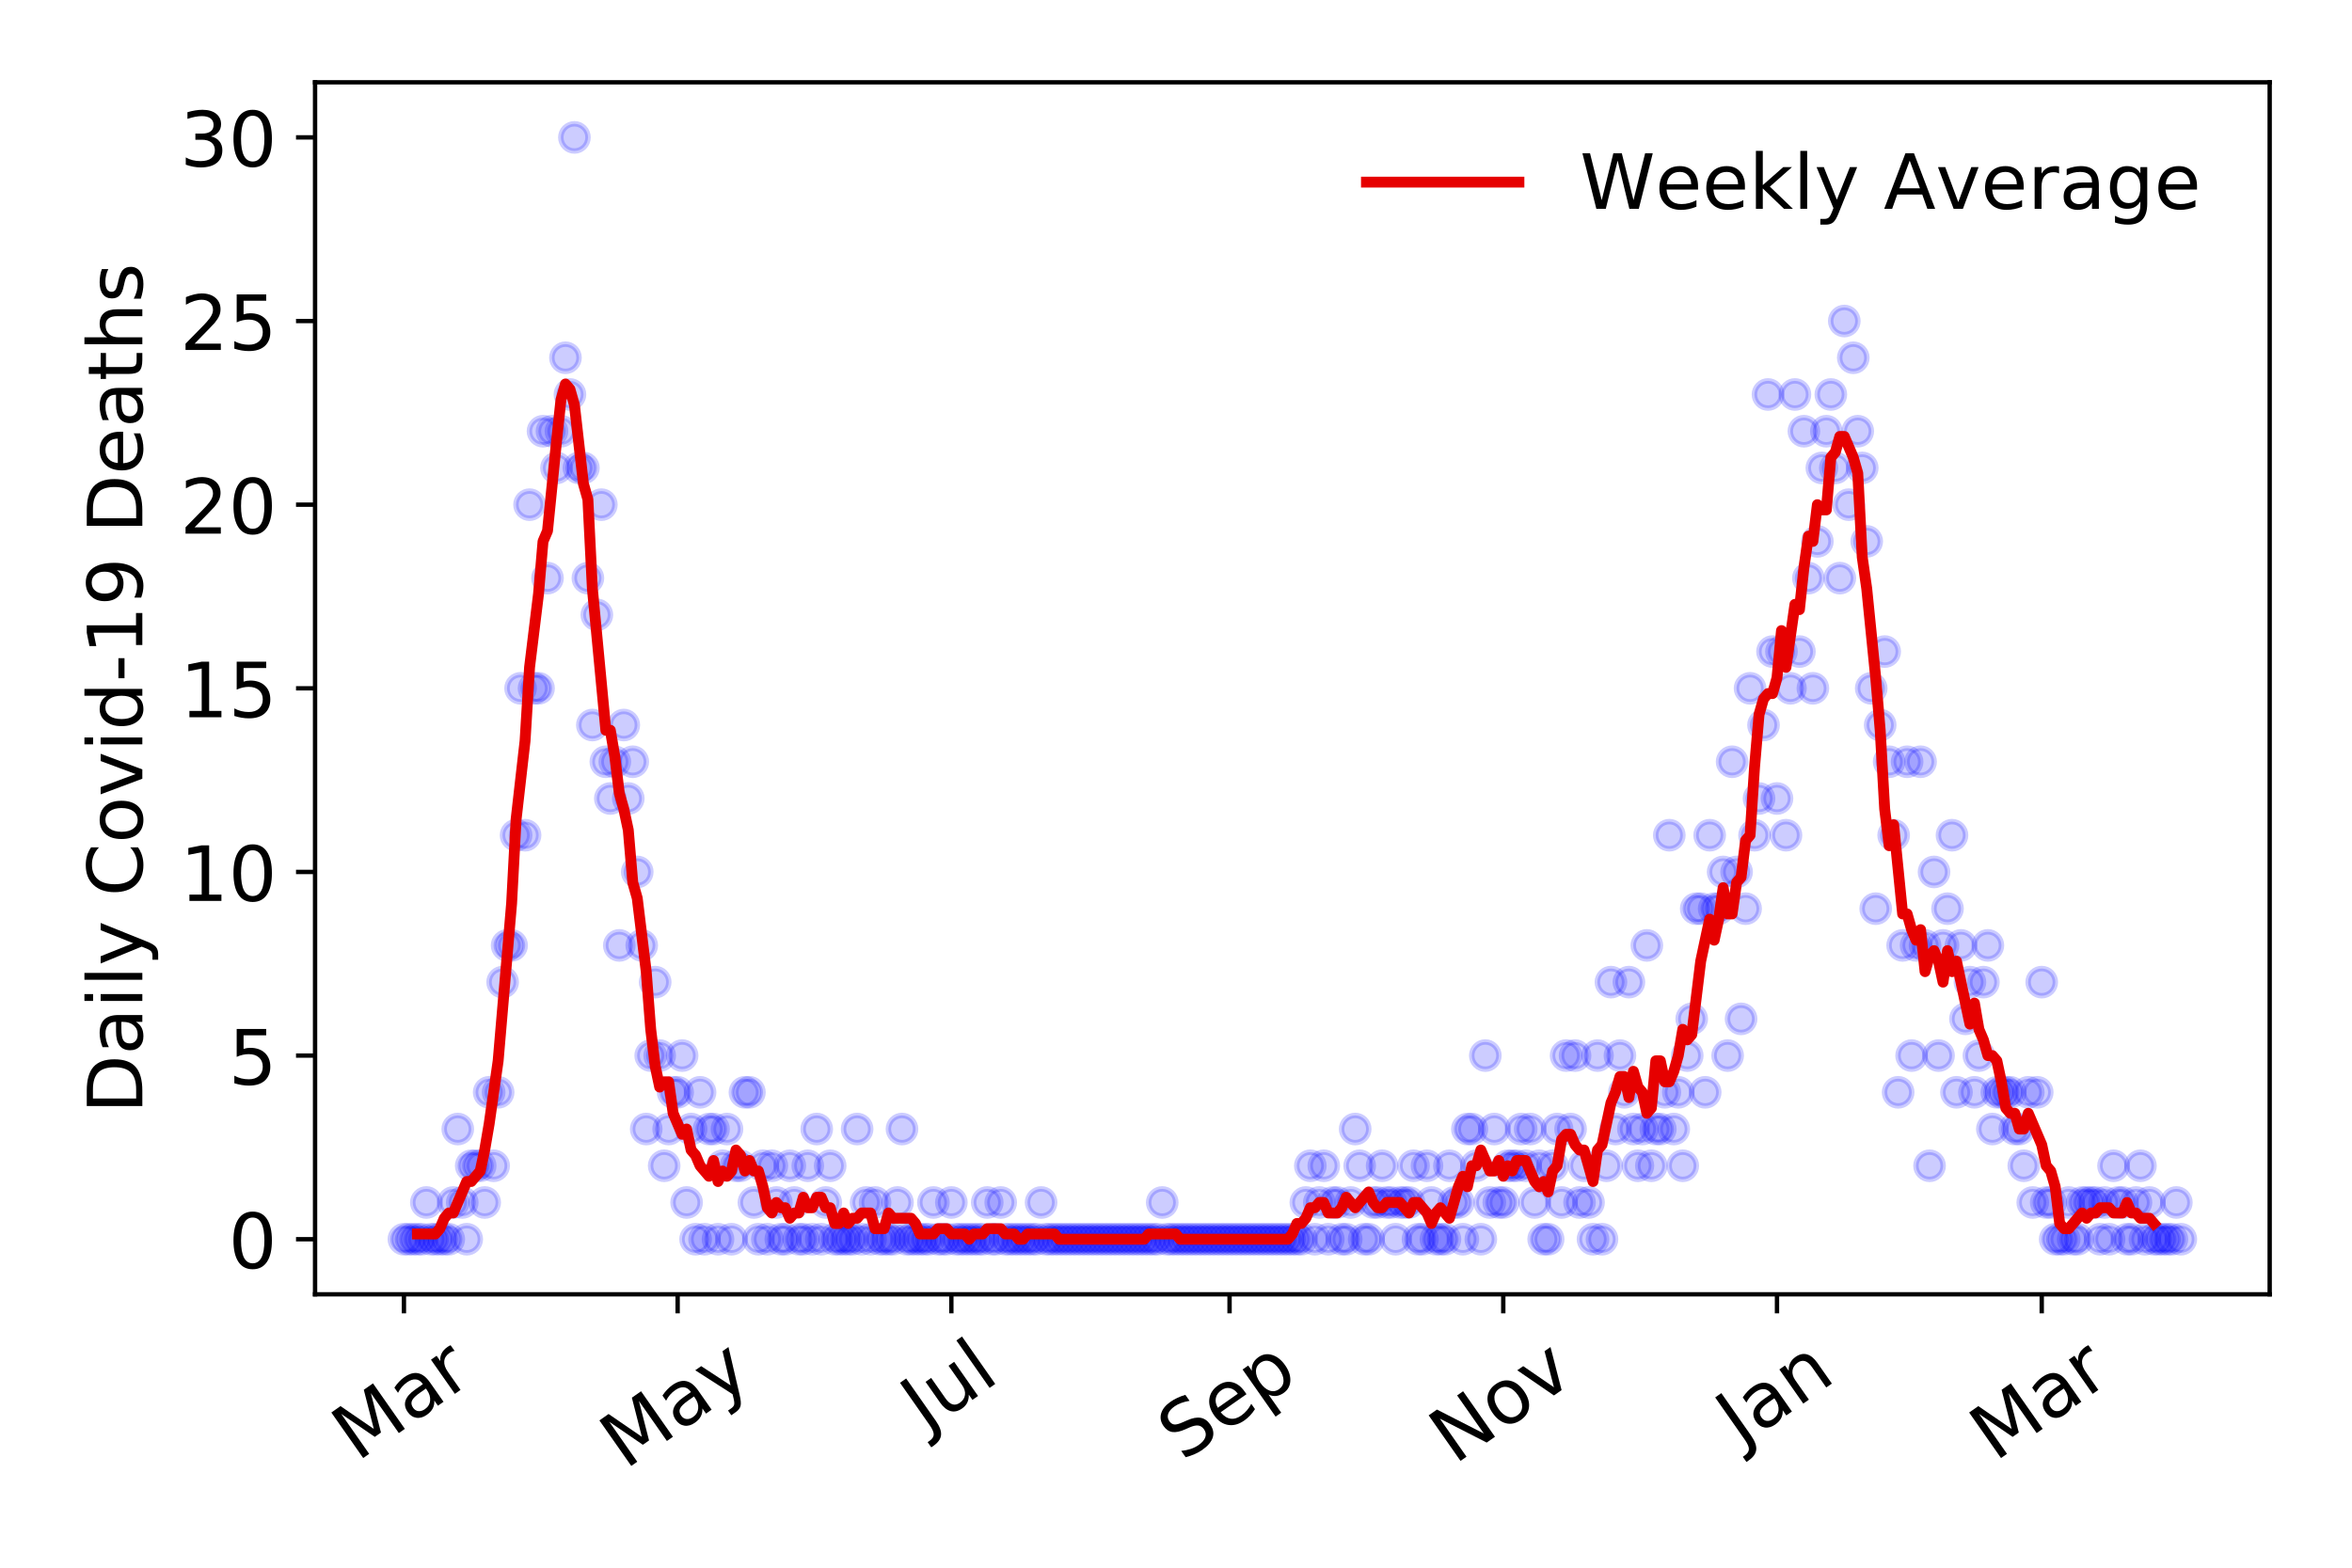<?xml version="1.0" encoding="utf-8" standalone="no"?>
<!DOCTYPE svg PUBLIC "-//W3C//DTD SVG 1.1//EN"
  "http://www.w3.org/Graphics/SVG/1.1/DTD/svg11.dtd">
<!-- Created with matplotlib (https://matplotlib.org/) -->
<svg height="288pt" version="1.1" viewBox="0 0 432 288" width="432pt" xmlns="http://www.w3.org/2000/svg" xmlns:xlink="http://www.w3.org/1999/xlink">
 <defs>
  <style type="text/css">
*{stroke-linecap:butt;stroke-linejoin:round;}
  </style>
 </defs>
 <g id="figure_1">
  <g id="patch_1">
   <path d="M 0 288 
L 432 288 
L 432 0 
L 0 0 
z
" style="fill:#ffffff;"/>
  </g>
  <g id="axes_1">
   <g id="patch_2">
    <path d="M 57.87 237.778 
L 416.88 237.778 
L 416.88 15.12 
L 57.87 15.12 
z
" style="fill:#ffffff;"/>
   </g>
   <g id="matplotlib.axis_1">
    <g id="xtick_1">
     <g id="line2d_1">
      <defs>
       <path d="M 0 0 
L 0 3.5 
" id="m353e846749" style="stroke:#000000;stroke-width:0.8;"/>
      </defs>
      <g>
       <use style="stroke:#000000;stroke-width:0.8;" x="74.189" xlink:href="#m353e846749" y="237.778"/>
      </g>
     </g>
     <g id="text_1">
      <!-- Mar -->
      <defs>
       <path d="M 9.812 72.906 
L 24.516 72.906 
L 43.109 23.297 
L 61.812 72.906 
L 76.516 72.906 
L 76.516 0 
L 66.891 0 
L 66.891 64.016 
L 48.094 14.016 
L 38.188 14.016 
L 19.391 64.016 
L 19.391 0 
L 9.812 0 
z
" id="DejaVuSans-77"/>
       <path d="M 34.281 27.484 
Q 23.391 27.484 19.188 25 
Q 14.984 22.516 14.984 16.5 
Q 14.984 11.719 18.141 8.906 
Q 21.297 6.109 26.703 6.109 
Q 34.188 6.109 38.703 11.406 
Q 43.219 16.703 43.219 25.484 
L 43.219 27.484 
z
M 52.203 31.203 
L 52.203 0 
L 43.219 0 
L 43.219 8.297 
Q 40.141 3.328 35.547 0.953 
Q 30.953 -1.422 24.312 -1.422 
Q 15.922 -1.422 10.953 3.297 
Q 6 8.016 6 15.922 
Q 6 25.141 12.172 29.828 
Q 18.359 34.516 30.609 34.516 
L 43.219 34.516 
L 43.219 35.406 
Q 43.219 41.609 39.141 45 
Q 35.062 48.391 27.688 48.391 
Q 23 48.391 18.547 47.266 
Q 14.109 46.141 10.016 43.891 
L 10.016 52.203 
Q 14.938 54.109 19.578 55.047 
Q 24.219 56 28.609 56 
Q 40.484 56 46.344 49.844 
Q 52.203 43.703 52.203 31.203 
z
" id="DejaVuSans-97"/>
       <path d="M 41.109 46.297 
Q 39.594 47.172 37.812 47.578 
Q 36.031 48 33.891 48 
Q 26.266 48 22.188 43.047 
Q 18.109 38.094 18.109 28.812 
L 18.109 0 
L 9.078 0 
L 9.078 54.688 
L 18.109 54.688 
L 18.109 46.188 
Q 20.953 51.172 25.484 53.578 
Q 30.031 56 36.531 56 
Q 37.453 56 38.578 55.875 
Q 39.703 55.766 41.062 55.516 
z
" id="DejaVuSans-114"/>
      </defs>
      <g transform="translate(65.586 268.643)rotate(-35)scale(0.14 -0.14)">
       <use xlink:href="#DejaVuSans-77"/>
       <use x="86.279" xlink:href="#DejaVuSans-97"/>
       <use x="147.559" xlink:href="#DejaVuSans-114"/>
      </g>
     </g>
    </g>
    <g id="xtick_2">
     <g id="line2d_2">
      <g>
       <use style="stroke:#000000;stroke-width:0.8;" x="124.463" xlink:href="#m353e846749" y="237.778"/>
      </g>
     </g>
     <g id="text_2">
      <!-- May -->
      <defs>
       <path d="M 32.172 -5.078 
Q 28.375 -14.844 24.75 -17.812 
Q 21.141 -20.797 15.094 -20.797 
L 7.906 -20.797 
L 7.906 -13.281 
L 13.188 -13.281 
Q 16.891 -13.281 18.938 -11.516 
Q 21 -9.766 23.484 -3.219 
L 25.094 0.875 
L 2.984 54.688 
L 12.5 54.688 
L 29.594 11.922 
L 46.688 54.688 
L 56.203 54.688 
z
" id="DejaVuSans-121"/>
      </defs>
      <g transform="translate(114.824 270.094)rotate(-35)scale(0.14 -0.14)">
       <use xlink:href="#DejaVuSans-77"/>
       <use x="86.279" xlink:href="#DejaVuSans-97"/>
       <use x="147.559" xlink:href="#DejaVuSans-121"/>
      </g>
     </g>
    </g>
    <g id="xtick_3">
     <g id="line2d_3">
      <g>
       <use style="stroke:#000000;stroke-width:0.8;" x="174.738" xlink:href="#m353e846749" y="237.778"/>
      </g>
     </g>
     <g id="text_3">
      <!-- Jul -->
      <defs>
       <path d="M 9.812 72.906 
L 19.672 72.906 
L 19.672 5.078 
Q 19.672 -8.109 14.672 -14.062 
Q 9.672 -20.016 -1.422 -20.016 
L -5.172 -20.016 
L -5.172 -11.719 
L -2.094 -11.719 
Q 4.438 -11.719 7.125 -8.047 
Q 9.812 -4.391 9.812 5.078 
z
" id="DejaVuSans-74"/>
       <path d="M 8.5 21.578 
L 8.5 54.688 
L 17.484 54.688 
L 17.484 21.922 
Q 17.484 14.156 20.5 10.266 
Q 23.531 6.391 29.594 6.391 
Q 36.859 6.391 41.078 11.031 
Q 45.312 15.672 45.312 23.688 
L 45.312 54.688 
L 54.297 54.688 
L 54.297 0 
L 45.312 0 
L 45.312 8.406 
Q 42.047 3.422 37.719 1 
Q 33.406 -1.422 27.688 -1.422 
Q 18.266 -1.422 13.375 4.438 
Q 8.5 10.297 8.5 21.578 
z
M 31.109 56 
z
" id="DejaVuSans-117"/>
       <path d="M 9.422 75.984 
L 18.406 75.984 
L 18.406 0 
L 9.422 0 
z
" id="DejaVuSans-108"/>
      </defs>
      <g transform="translate(170.035 263.181)rotate(-35)scale(0.14 -0.14)">
       <use xlink:href="#DejaVuSans-74"/>
       <use x="29.492" xlink:href="#DejaVuSans-117"/>
       <use x="92.871" xlink:href="#DejaVuSans-108"/>
      </g>
     </g>
    </g>
    <g id="xtick_4">
     <g id="line2d_4">
      <g>
       <use style="stroke:#000000;stroke-width:0.8;" x="225.837" xlink:href="#m353e846749" y="237.778"/>
      </g>
     </g>
     <g id="text_4">
      <!-- Sep -->
      <defs>
       <path d="M 53.516 70.516 
L 53.516 60.891 
Q 47.906 63.578 42.922 64.891 
Q 37.938 66.219 33.297 66.219 
Q 25.25 66.219 20.875 63.094 
Q 16.5 59.969 16.5 54.203 
Q 16.5 49.359 19.406 46.891 
Q 22.312 44.438 30.422 42.922 
L 36.375 41.703 
Q 47.406 39.594 52.656 34.297 
Q 57.906 29 57.906 20.125 
Q 57.906 9.516 50.797 4.047 
Q 43.703 -1.422 29.984 -1.422 
Q 24.812 -1.422 18.969 -0.25 
Q 13.141 0.922 6.891 3.219 
L 6.891 13.375 
Q 12.891 10.016 18.656 8.297 
Q 24.422 6.594 29.984 6.594 
Q 38.422 6.594 43.016 9.906 
Q 47.609 13.234 47.609 19.391 
Q 47.609 24.75 44.312 27.781 
Q 41.016 30.812 33.5 32.328 
L 27.484 33.5 
Q 16.453 35.688 11.516 40.375 
Q 6.594 45.062 6.594 53.422 
Q 6.594 63.094 13.406 68.656 
Q 20.219 74.219 32.172 74.219 
Q 37.312 74.219 42.625 73.281 
Q 47.953 72.359 53.516 70.516 
z
" id="DejaVuSans-83"/>
       <path d="M 56.203 29.594 
L 56.203 25.203 
L 14.891 25.203 
Q 15.484 15.922 20.484 11.062 
Q 25.484 6.203 34.422 6.203 
Q 39.594 6.203 44.453 7.469 
Q 49.312 8.734 54.109 11.281 
L 54.109 2.781 
Q 49.266 0.734 44.188 -0.344 
Q 39.109 -1.422 33.891 -1.422 
Q 20.797 -1.422 13.156 6.188 
Q 5.516 13.812 5.516 26.812 
Q 5.516 40.234 12.766 48.109 
Q 20.016 56 32.328 56 
Q 43.359 56 49.781 48.891 
Q 56.203 41.797 56.203 29.594 
z
M 47.219 32.234 
Q 47.125 39.594 43.094 43.984 
Q 39.062 48.391 32.422 48.391 
Q 24.906 48.391 20.391 44.141 
Q 15.875 39.891 15.188 32.172 
z
" id="DejaVuSans-101"/>
       <path d="M 18.109 8.203 
L 18.109 -20.797 
L 9.078 -20.797 
L 9.078 54.688 
L 18.109 54.688 
L 18.109 46.391 
Q 20.953 51.266 25.266 53.625 
Q 29.594 56 35.594 56 
Q 45.562 56 51.781 48.094 
Q 58.016 40.188 58.016 27.297 
Q 58.016 14.406 51.781 6.484 
Q 45.562 -1.422 35.594 -1.422 
Q 29.594 -1.422 25.266 0.953 
Q 20.953 3.328 18.109 8.203 
z
M 48.688 27.297 
Q 48.688 37.203 44.609 42.844 
Q 40.531 48.484 33.406 48.484 
Q 26.266 48.484 22.188 42.844 
Q 18.109 37.203 18.109 27.297 
Q 18.109 17.391 22.188 11.75 
Q 26.266 6.109 33.406 6.109 
Q 40.531 6.109 44.609 11.75 
Q 48.688 17.391 48.688 27.297 
z
" id="DejaVuSans-112"/>
      </defs>
      <g transform="translate(217.244 268.629)rotate(-35)scale(0.14 -0.14)">
       <use xlink:href="#DejaVuSans-83"/>
       <use x="63.477" xlink:href="#DejaVuSans-101"/>
       <use x="125" xlink:href="#DejaVuSans-112"/>
      </g>
     </g>
    </g>
    <g id="xtick_5">
     <g id="line2d_5">
      <g>
       <use style="stroke:#000000;stroke-width:0.8;" x="276.111" xlink:href="#m353e846749" y="237.778"/>
      </g>
     </g>
     <g id="text_5">
      <!-- Nov -->
      <defs>
       <path d="M 9.812 72.906 
L 23.094 72.906 
L 55.422 11.922 
L 55.422 72.906 
L 64.984 72.906 
L 64.984 0 
L 51.703 0 
L 19.391 60.984 
L 19.391 0 
L 9.812 0 
z
" id="DejaVuSans-78"/>
       <path d="M 30.609 48.391 
Q 23.391 48.391 19.188 42.75 
Q 14.984 37.109 14.984 27.297 
Q 14.984 17.484 19.156 11.844 
Q 23.344 6.203 30.609 6.203 
Q 37.797 6.203 41.984 11.859 
Q 46.188 17.531 46.188 27.297 
Q 46.188 37.016 41.984 42.703 
Q 37.797 48.391 30.609 48.391 
z
M 30.609 56 
Q 42.328 56 49.016 48.375 
Q 55.719 40.766 55.719 27.297 
Q 55.719 13.875 49.016 6.219 
Q 42.328 -1.422 30.609 -1.422 
Q 18.844 -1.422 12.172 6.219 
Q 5.516 13.875 5.516 27.297 
Q 5.516 40.766 12.172 48.375 
Q 18.844 56 30.609 56 
z
" id="DejaVuSans-111"/>
       <path d="M 2.984 54.688 
L 12.5 54.688 
L 29.594 8.797 
L 46.688 54.688 
L 56.203 54.688 
L 35.688 0 
L 23.484 0 
z
" id="DejaVuSans-118"/>
      </defs>
      <g transform="translate(267.135 269.166)rotate(-35)scale(0.14 -0.14)">
       <use xlink:href="#DejaVuSans-78"/>
       <use x="74.805" xlink:href="#DejaVuSans-111"/>
       <use x="135.986" xlink:href="#DejaVuSans-118"/>
      </g>
     </g>
    </g>
    <g id="xtick_6">
     <g id="line2d_6">
      <g>
       <use style="stroke:#000000;stroke-width:0.8;" x="326.386" xlink:href="#m353e846749" y="237.778"/>
      </g>
     </g>
     <g id="text_6">
      <!-- Jan -->
      <defs>
       <path d="M 54.891 33.016 
L 54.891 0 
L 45.906 0 
L 45.906 32.719 
Q 45.906 40.484 42.875 44.328 
Q 39.844 48.188 33.797 48.188 
Q 26.516 48.188 22.312 43.547 
Q 18.109 38.922 18.109 30.906 
L 18.109 0 
L 9.078 0 
L 9.078 54.688 
L 18.109 54.688 
L 18.109 46.188 
Q 21.344 51.125 25.703 53.562 
Q 30.078 56 35.797 56 
Q 45.219 56 50.047 50.172 
Q 54.891 44.344 54.891 33.016 
z
" id="DejaVuSans-110"/>
      </defs>
      <g transform="translate(319.762 265.871)rotate(-35)scale(0.14 -0.14)">
       <use xlink:href="#DejaVuSans-74"/>
       <use x="29.492" xlink:href="#DejaVuSans-97"/>
       <use x="90.771" xlink:href="#DejaVuSans-110"/>
      </g>
     </g>
    </g>
    <g id="xtick_7">
     <g id="line2d_7">
      <g>
       <use style="stroke:#000000;stroke-width:0.8;" x="375.012" xlink:href="#m353e846749" y="237.778"/>
      </g>
     </g>
     <g id="text_7">
      <!-- Mar -->
      <g transform="translate(366.409 268.643)rotate(-35)scale(0.14 -0.14)">
       <use xlink:href="#DejaVuSans-77"/>
       <use x="86.279" xlink:href="#DejaVuSans-97"/>
       <use x="147.559" xlink:href="#DejaVuSans-114"/>
      </g>
     </g>
    </g>
   </g>
   <g id="matplotlib.axis_2">
    <g id="ytick_1">
     <g id="line2d_8">
      <defs>
       <path d="M 0 0 
L -3.5 0 
" id="m1f567d72ff" style="stroke:#000000;stroke-width:0.8;"/>
      </defs>
      <g>
       <use style="stroke:#000000;stroke-width:0.8;" x="57.87" xlink:href="#m1f567d72ff" y="227.657"/>
      </g>
     </g>
     <g id="text_8">
      <!-- 0 -->
      <defs>
       <path d="M 31.781 66.406 
Q 24.172 66.406 20.328 58.906 
Q 16.5 51.422 16.5 36.375 
Q 16.5 21.391 20.328 13.891 
Q 24.172 6.391 31.781 6.391 
Q 39.453 6.391 43.281 13.891 
Q 47.125 21.391 47.125 36.375 
Q 47.125 51.422 43.281 58.906 
Q 39.453 66.406 31.781 66.406 
z
M 31.781 74.219 
Q 44.047 74.219 50.516 64.516 
Q 56.984 54.828 56.984 36.375 
Q 56.984 17.969 50.516 8.266 
Q 44.047 -1.422 31.781 -1.422 
Q 19.531 -1.422 13.062 8.266 
Q 6.594 17.969 6.594 36.375 
Q 6.594 54.828 13.062 64.516 
Q 19.531 74.219 31.781 74.219 
z
" id="DejaVuSans-48"/>
      </defs>
      <g transform="translate(41.962 232.976)scale(0.14 -0.14)">
       <use xlink:href="#DejaVuSans-48"/>
      </g>
     </g>
    </g>
    <g id="ytick_2">
     <g id="line2d_9">
      <g>
       <use style="stroke:#000000;stroke-width:0.8;" x="57.87" xlink:href="#m1f567d72ff" y="193.921"/>
      </g>
     </g>
     <g id="text_9">
      <!-- 5 -->
      <defs>
       <path d="M 10.797 72.906 
L 49.516 72.906 
L 49.516 64.594 
L 19.828 64.594 
L 19.828 46.734 
Q 21.969 47.469 24.109 47.828 
Q 26.266 48.188 28.422 48.188 
Q 40.625 48.188 47.75 41.5 
Q 54.891 34.812 54.891 23.391 
Q 54.891 11.625 47.562 5.094 
Q 40.234 -1.422 26.906 -1.422 
Q 22.312 -1.422 17.547 -0.641 
Q 12.797 0.141 7.719 1.703 
L 7.719 11.625 
Q 12.109 9.234 16.797 8.062 
Q 21.484 6.891 26.703 6.891 
Q 35.156 6.891 40.078 11.328 
Q 45.016 15.766 45.016 23.391 
Q 45.016 31 40.078 35.438 
Q 35.156 39.891 26.703 39.891 
Q 22.75 39.891 18.812 39.016 
Q 14.891 38.141 10.797 36.281 
z
" id="DejaVuSans-53"/>
      </defs>
      <g transform="translate(41.962 199.24)scale(0.14 -0.14)">
       <use xlink:href="#DejaVuSans-53"/>
      </g>
     </g>
    </g>
    <g id="ytick_3">
     <g id="line2d_10">
      <g>
       <use style="stroke:#000000;stroke-width:0.8;" x="57.87" xlink:href="#m1f567d72ff" y="160.185"/>
      </g>
     </g>
     <g id="text_10">
      <!-- 10 -->
      <defs>
       <path d="M 12.406 8.297 
L 28.516 8.297 
L 28.516 63.922 
L 10.984 60.406 
L 10.984 69.391 
L 28.422 72.906 
L 38.281 72.906 
L 38.281 8.297 
L 54.391 8.297 
L 54.391 0 
L 12.406 0 
z
" id="DejaVuSans-49"/>
      </defs>
      <g transform="translate(33.055 165.504)scale(0.14 -0.14)">
       <use xlink:href="#DejaVuSans-49"/>
       <use x="63.623" xlink:href="#DejaVuSans-48"/>
      </g>
     </g>
    </g>
    <g id="ytick_4">
     <g id="line2d_11">
      <g>
       <use style="stroke:#000000;stroke-width:0.8;" x="57.87" xlink:href="#m1f567d72ff" y="126.449"/>
      </g>
     </g>
     <g id="text_11">
      <!-- 15 -->
      <g transform="translate(33.055 131.768)scale(0.14 -0.14)">
       <use xlink:href="#DejaVuSans-49"/>
       <use x="63.623" xlink:href="#DejaVuSans-53"/>
      </g>
     </g>
    </g>
    <g id="ytick_5">
     <g id="line2d_12">
      <g>
       <use style="stroke:#000000;stroke-width:0.8;" x="57.87" xlink:href="#m1f567d72ff" y="92.713"/>
      </g>
     </g>
     <g id="text_12">
      <!-- 20 -->
      <defs>
       <path d="M 19.188 8.297 
L 53.609 8.297 
L 53.609 0 
L 7.328 0 
L 7.328 8.297 
Q 12.938 14.109 22.625 23.891 
Q 32.328 33.688 34.812 36.531 
Q 39.547 41.844 41.422 45.531 
Q 43.312 49.219 43.312 52.781 
Q 43.312 58.594 39.234 62.25 
Q 35.156 65.922 28.609 65.922 
Q 23.969 65.922 18.812 64.312 
Q 13.672 62.703 7.812 59.422 
L 7.812 69.391 
Q 13.766 71.781 18.938 73 
Q 24.125 74.219 28.422 74.219 
Q 39.75 74.219 46.484 68.547 
Q 53.219 62.891 53.219 53.422 
Q 53.219 48.922 51.531 44.891 
Q 49.859 40.875 45.406 35.406 
Q 44.188 33.984 37.641 27.219 
Q 31.109 20.453 19.188 8.297 
z
" id="DejaVuSans-50"/>
      </defs>
      <g transform="translate(33.055 98.032)scale(0.14 -0.14)">
       <use xlink:href="#DejaVuSans-50"/>
       <use x="63.623" xlink:href="#DejaVuSans-48"/>
      </g>
     </g>
    </g>
    <g id="ytick_6">
     <g id="line2d_13">
      <g>
       <use style="stroke:#000000;stroke-width:0.8;" x="57.87" xlink:href="#m1f567d72ff" y="58.977"/>
      </g>
     </g>
     <g id="text_13">
      <!-- 25 -->
      <g transform="translate(33.055 64.296)scale(0.14 -0.14)">
       <use xlink:href="#DejaVuSans-50"/>
       <use x="63.623" xlink:href="#DejaVuSans-53"/>
      </g>
     </g>
    </g>
    <g id="ytick_7">
     <g id="line2d_14">
      <g>
       <use style="stroke:#000000;stroke-width:0.8;" x="57.87" xlink:href="#m1f567d72ff" y="25.241"/>
      </g>
     </g>
     <g id="text_14">
      <!-- 30 -->
      <defs>
       <path d="M 40.578 39.312 
Q 47.656 37.797 51.625 33 
Q 55.609 28.219 55.609 21.188 
Q 55.609 10.406 48.188 4.484 
Q 40.766 -1.422 27.094 -1.422 
Q 22.516 -1.422 17.656 -0.516 
Q 12.797 0.391 7.625 2.203 
L 7.625 11.719 
Q 11.719 9.328 16.594 8.109 
Q 21.484 6.891 26.812 6.891 
Q 36.078 6.891 40.938 10.547 
Q 45.797 14.203 45.797 21.188 
Q 45.797 27.641 41.281 31.266 
Q 36.766 34.906 28.719 34.906 
L 20.219 34.906 
L 20.219 43.016 
L 29.109 43.016 
Q 36.375 43.016 40.234 45.922 
Q 44.094 48.828 44.094 54.297 
Q 44.094 59.906 40.109 62.906 
Q 36.141 65.922 28.719 65.922 
Q 24.656 65.922 20.016 65.031 
Q 15.375 64.156 9.812 62.312 
L 9.812 71.094 
Q 15.438 72.656 20.344 73.438 
Q 25.25 74.219 29.594 74.219 
Q 40.828 74.219 47.359 69.109 
Q 53.906 64.016 53.906 55.328 
Q 53.906 49.266 50.438 45.094 
Q 46.969 40.922 40.578 39.312 
z
" id="DejaVuSans-51"/>
      </defs>
      <g transform="translate(33.055 30.56)scale(0.14 -0.14)">
       <use xlink:href="#DejaVuSans-51"/>
       <use x="63.623" xlink:href="#DejaVuSans-48"/>
      </g>
     </g>
    </g>
    <g id="text_15">
     <!-- Daily Covid-19 Deaths -->
     <defs>
      <path d="M 19.672 64.797 
L 19.672 8.109 
L 31.594 8.109 
Q 46.688 8.109 53.688 14.938 
Q 60.688 21.781 60.688 36.531 
Q 60.688 51.172 53.688 57.984 
Q 46.688 64.797 31.594 64.797 
z
M 9.812 72.906 
L 30.078 72.906 
Q 51.266 72.906 61.172 64.094 
Q 71.094 55.281 71.094 36.531 
Q 71.094 17.672 61.125 8.828 
Q 51.172 0 30.078 0 
L 9.812 0 
z
" id="DejaVuSans-68"/>
      <path d="M 9.422 54.688 
L 18.406 54.688 
L 18.406 0 
L 9.422 0 
z
M 9.422 75.984 
L 18.406 75.984 
L 18.406 64.594 
L 9.422 64.594 
z
" id="DejaVuSans-105"/>
      <path id="DejaVuSans-32"/>
      <path d="M 64.406 67.281 
L 64.406 56.891 
Q 59.422 61.531 53.781 63.812 
Q 48.141 66.109 41.797 66.109 
Q 29.297 66.109 22.656 58.469 
Q 16.016 50.828 16.016 36.375 
Q 16.016 21.969 22.656 14.328 
Q 29.297 6.688 41.797 6.688 
Q 48.141 6.688 53.781 8.984 
Q 59.422 11.281 64.406 15.922 
L 64.406 5.609 
Q 59.234 2.094 53.438 0.328 
Q 47.656 -1.422 41.219 -1.422 
Q 24.656 -1.422 15.125 8.703 
Q 5.609 18.844 5.609 36.375 
Q 5.609 53.953 15.125 64.078 
Q 24.656 74.219 41.219 74.219 
Q 47.75 74.219 53.531 72.484 
Q 59.328 70.75 64.406 67.281 
z
" id="DejaVuSans-67"/>
      <path d="M 45.406 46.391 
L 45.406 75.984 
L 54.391 75.984 
L 54.391 0 
L 45.406 0 
L 45.406 8.203 
Q 42.578 3.328 38.25 0.953 
Q 33.938 -1.422 27.875 -1.422 
Q 17.969 -1.422 11.734 6.484 
Q 5.516 14.406 5.516 27.297 
Q 5.516 40.188 11.734 48.094 
Q 17.969 56 27.875 56 
Q 33.938 56 38.25 53.625 
Q 42.578 51.266 45.406 46.391 
z
M 14.797 27.297 
Q 14.797 17.391 18.875 11.75 
Q 22.953 6.109 30.078 6.109 
Q 37.203 6.109 41.297 11.75 
Q 45.406 17.391 45.406 27.297 
Q 45.406 37.203 41.297 42.844 
Q 37.203 48.484 30.078 48.484 
Q 22.953 48.484 18.875 42.844 
Q 14.797 37.203 14.797 27.297 
z
" id="DejaVuSans-100"/>
      <path d="M 4.891 31.391 
L 31.203 31.391 
L 31.203 23.391 
L 4.891 23.391 
z
" id="DejaVuSans-45"/>
      <path d="M 10.984 1.516 
L 10.984 10.5 
Q 14.703 8.734 18.5 7.812 
Q 22.312 6.891 25.984 6.891 
Q 35.75 6.891 40.891 13.453 
Q 46.047 20.016 46.781 33.406 
Q 43.953 29.203 39.594 26.953 
Q 35.25 24.703 29.984 24.703 
Q 19.047 24.703 12.672 31.312 
Q 6.297 37.938 6.297 49.422 
Q 6.297 60.641 12.938 67.422 
Q 19.578 74.219 30.609 74.219 
Q 43.266 74.219 49.922 64.516 
Q 56.594 54.828 56.594 36.375 
Q 56.594 19.141 48.406 8.859 
Q 40.234 -1.422 26.422 -1.422 
Q 22.703 -1.422 18.891 -0.688 
Q 15.094 0.047 10.984 1.516 
z
M 30.609 32.422 
Q 37.25 32.422 41.125 36.953 
Q 45.016 41.5 45.016 49.422 
Q 45.016 57.281 41.125 61.844 
Q 37.25 66.406 30.609 66.406 
Q 23.969 66.406 20.094 61.844 
Q 16.219 57.281 16.219 49.422 
Q 16.219 41.5 20.094 36.953 
Q 23.969 32.422 30.609 32.422 
z
" id="DejaVuSans-57"/>
      <path d="M 18.312 70.219 
L 18.312 54.688 
L 36.812 54.688 
L 36.812 47.703 
L 18.312 47.703 
L 18.312 18.016 
Q 18.312 11.328 20.141 9.422 
Q 21.969 7.516 27.594 7.516 
L 36.812 7.516 
L 36.812 0 
L 27.594 0 
Q 17.188 0 13.234 3.875 
Q 9.281 7.766 9.281 18.016 
L 9.281 47.703 
L 2.688 47.703 
L 2.688 54.688 
L 9.281 54.688 
L 9.281 70.219 
z
" id="DejaVuSans-116"/>
      <path d="M 54.891 33.016 
L 54.891 0 
L 45.906 0 
L 45.906 32.719 
Q 45.906 40.484 42.875 44.328 
Q 39.844 48.188 33.797 48.188 
Q 26.516 48.188 22.312 43.547 
Q 18.109 38.922 18.109 30.906 
L 18.109 0 
L 9.078 0 
L 9.078 75.984 
L 18.109 75.984 
L 18.109 46.188 
Q 21.344 51.125 25.703 53.562 
Q 30.078 56 35.797 56 
Q 45.219 56 50.047 50.172 
Q 54.891 44.344 54.891 33.016 
z
" id="DejaVuSans-104"/>
      <path d="M 44.281 53.078 
L 44.281 44.578 
Q 40.484 46.531 36.375 47.5 
Q 32.281 48.484 27.875 48.484 
Q 21.188 48.484 17.844 46.438 
Q 14.5 44.391 14.5 40.281 
Q 14.5 37.156 16.891 35.375 
Q 19.281 33.594 26.516 31.984 
L 29.594 31.297 
Q 39.156 29.25 43.188 25.516 
Q 47.219 21.781 47.219 15.094 
Q 47.219 7.469 41.188 3.016 
Q 35.156 -1.422 24.609 -1.422 
Q 20.219 -1.422 15.453 -0.562 
Q 10.688 0.297 5.422 2 
L 5.422 11.281 
Q 10.406 8.688 15.234 7.391 
Q 20.062 6.109 24.812 6.109 
Q 31.156 6.109 34.562 8.281 
Q 37.984 10.453 37.984 14.406 
Q 37.984 18.062 35.516 20.016 
Q 33.062 21.969 24.703 23.781 
L 21.578 24.516 
Q 13.234 26.266 9.516 29.906 
Q 5.812 33.547 5.812 39.891 
Q 5.812 47.609 11.281 51.797 
Q 16.75 56 26.812 56 
Q 31.781 56 36.172 55.266 
Q 40.578 54.547 44.281 53.078 
z
" id="DejaVuSans-115"/>
     </defs>
     <g transform="translate(26.143 204.56)rotate(-90)scale(0.14 -0.14)">
      <use xlink:href="#DejaVuSans-68"/>
      <use x="77.002" xlink:href="#DejaVuSans-97"/>
      <use x="138.281" xlink:href="#DejaVuSans-105"/>
      <use x="166.064" xlink:href="#DejaVuSans-108"/>
      <use x="193.848" xlink:href="#DejaVuSans-121"/>
      <use x="253.027" xlink:href="#DejaVuSans-32"/>
      <use x="284.814" xlink:href="#DejaVuSans-67"/>
      <use x="354.639" xlink:href="#DejaVuSans-111"/>
      <use x="415.82" xlink:href="#DejaVuSans-118"/>
      <use x="475" xlink:href="#DejaVuSans-105"/>
      <use x="502.783" xlink:href="#DejaVuSans-100"/>
      <use x="566.26" xlink:href="#DejaVuSans-45"/>
      <use x="602.344" xlink:href="#DejaVuSans-49"/>
      <use x="665.967" xlink:href="#DejaVuSans-57"/>
      <use x="729.59" xlink:href="#DejaVuSans-32"/>
      <use x="761.377" xlink:href="#DejaVuSans-68"/>
      <use x="838.379" xlink:href="#DejaVuSans-101"/>
      <use x="899.902" xlink:href="#DejaVuSans-97"/>
      <use x="961.182" xlink:href="#DejaVuSans-116"/>
      <use x="1000.391" xlink:href="#DejaVuSans-104"/>
      <use x="1063.77" xlink:href="#DejaVuSans-115"/>
     </g>
    </g>
   </g>
   <g id="line2d_15">
    <defs>
     <path d="M 0 2.5 
C 0.663 2.5 1.299 2.237 1.768 1.768 
C 2.237 1.299 2.5 0.663 2.5 0 
C 2.5 -0.663 2.237 -1.299 1.768 -1.768 
C 1.299 -2.237 0.663 -2.5 0 -2.5 
C -0.663 -2.5 -1.299 -2.237 -1.768 -1.768 
C -2.237 -1.299 -2.5 -0.663 -2.5 0 
C -2.5 0.663 -2.237 1.299 -1.768 1.768 
C -1.299 2.237 -0.663 2.5 0 2.5 
z
" id="m170bed9f57" style="stroke:#0000ff;stroke-opacity:0.2;"/>
    </defs>
    <g clip-path="url(#p780227383d)">
     <use style="fill:#0000ff;fill-opacity:0.2;stroke:#0000ff;stroke-opacity:0.2;" x="74.189" xlink:href="#m170bed9f57" y="227.657"/>
     <use style="fill:#0000ff;fill-opacity:0.2;stroke:#0000ff;stroke-opacity:0.2;" x="75.013" xlink:href="#m170bed9f57" y="227.657"/>
     <use style="fill:#0000ff;fill-opacity:0.2;stroke:#0000ff;stroke-opacity:0.2;" x="75.837" xlink:href="#m170bed9f57" y="227.657"/>
     <use style="fill:#0000ff;fill-opacity:0.2;stroke:#0000ff;stroke-opacity:0.2;" x="76.661" xlink:href="#m170bed9f57" y="227.657"/>
     <use style="fill:#0000ff;fill-opacity:0.2;stroke:#0000ff;stroke-opacity:0.2;" x="77.485" xlink:href="#m170bed9f57" y="227.657"/>
     <use style="fill:#0000ff;fill-opacity:0.2;stroke:#0000ff;stroke-opacity:0.2;" x="78.31" xlink:href="#m170bed9f57" y="220.91"/>
     <use style="fill:#0000ff;fill-opacity:0.2;stroke:#0000ff;stroke-opacity:0.2;" x="79.134" xlink:href="#m170bed9f57" y="227.657"/>
     <use style="fill:#0000ff;fill-opacity:0.2;stroke:#0000ff;stroke-opacity:0.2;" x="79.958" xlink:href="#m170bed9f57" y="227.657"/>
     <use style="fill:#0000ff;fill-opacity:0.2;stroke:#0000ff;stroke-opacity:0.2;" x="80.782" xlink:href="#m170bed9f57" y="227.657"/>
     <use style="fill:#0000ff;fill-opacity:0.2;stroke:#0000ff;stroke-opacity:0.2;" x="81.606" xlink:href="#m170bed9f57" y="227.657"/>
     <use style="fill:#0000ff;fill-opacity:0.2;stroke:#0000ff;stroke-opacity:0.2;" x="82.43" xlink:href="#m170bed9f57" y="227.657"/>
     <use style="fill:#0000ff;fill-opacity:0.2;stroke:#0000ff;stroke-opacity:0.2;" x="83.255" xlink:href="#m170bed9f57" y="220.91"/>
     <use style="fill:#0000ff;fill-opacity:0.2;stroke:#0000ff;stroke-opacity:0.2;" x="84.079" xlink:href="#m170bed9f57" y="207.416"/>
     <use style="fill:#0000ff;fill-opacity:0.2;stroke:#0000ff;stroke-opacity:0.2;" x="84.903" xlink:href="#m170bed9f57" y="220.91"/>
     <use style="fill:#0000ff;fill-opacity:0.2;stroke:#0000ff;stroke-opacity:0.2;" x="85.727" xlink:href="#m170bed9f57" y="227.657"/>
     <use style="fill:#0000ff;fill-opacity:0.2;stroke:#0000ff;stroke-opacity:0.2;" x="86.551" xlink:href="#m170bed9f57" y="214.163"/>
     <use style="fill:#0000ff;fill-opacity:0.2;stroke:#0000ff;stroke-opacity:0.2;" x="87.375" xlink:href="#m170bed9f57" y="214.163"/>
     <use style="fill:#0000ff;fill-opacity:0.2;stroke:#0000ff;stroke-opacity:0.2;" x="88.2" xlink:href="#m170bed9f57" y="214.163"/>
     <use style="fill:#0000ff;fill-opacity:0.2;stroke:#0000ff;stroke-opacity:0.2;" x="89.024" xlink:href="#m170bed9f57" y="220.91"/>
     <use style="fill:#0000ff;fill-opacity:0.2;stroke:#0000ff;stroke-opacity:0.2;" x="89.848" xlink:href="#m170bed9f57" y="200.668"/>
     <use style="fill:#0000ff;fill-opacity:0.2;stroke:#0000ff;stroke-opacity:0.2;" x="90.672" xlink:href="#m170bed9f57" y="214.163"/>
     <use style="fill:#0000ff;fill-opacity:0.2;stroke:#0000ff;stroke-opacity:0.2;" x="91.496" xlink:href="#m170bed9f57" y="200.668"/>
     <use style="fill:#0000ff;fill-opacity:0.2;stroke:#0000ff;stroke-opacity:0.2;" x="92.32" xlink:href="#m170bed9f57" y="180.427"/>
     <use style="fill:#0000ff;fill-opacity:0.2;stroke:#0000ff;stroke-opacity:0.2;" x="93.145" xlink:href="#m170bed9f57" y="173.68"/>
     <use style="fill:#0000ff;fill-opacity:0.2;stroke:#0000ff;stroke-opacity:0.2;" x="93.969" xlink:href="#m170bed9f57" y="173.68"/>
     <use style="fill:#0000ff;fill-opacity:0.2;stroke:#0000ff;stroke-opacity:0.2;" x="94.793" xlink:href="#m170bed9f57" y="153.438"/>
     <use style="fill:#0000ff;fill-opacity:0.2;stroke:#0000ff;stroke-opacity:0.2;" x="95.617" xlink:href="#m170bed9f57" y="126.449"/>
     <use style="fill:#0000ff;fill-opacity:0.2;stroke:#0000ff;stroke-opacity:0.2;" x="96.441" xlink:href="#m170bed9f57" y="153.438"/>
     <use style="fill:#0000ff;fill-opacity:0.2;stroke:#0000ff;stroke-opacity:0.2;" x="97.265" xlink:href="#m170bed9f57" y="92.713"/>
     <use style="fill:#0000ff;fill-opacity:0.2;stroke:#0000ff;stroke-opacity:0.2;" x="98.09" xlink:href="#m170bed9f57" y="126.449"/>
     <use style="fill:#0000ff;fill-opacity:0.2;stroke:#0000ff;stroke-opacity:0.2;" x="98.914" xlink:href="#m170bed9f57" y="126.449"/>
     <use style="fill:#0000ff;fill-opacity:0.2;stroke:#0000ff;stroke-opacity:0.2;" x="99.738" xlink:href="#m170bed9f57" y="79.219"/>
     <use style="fill:#0000ff;fill-opacity:0.2;stroke:#0000ff;stroke-opacity:0.2;" x="100.562" xlink:href="#m170bed9f57" y="106.207"/>
     <use style="fill:#0000ff;fill-opacity:0.2;stroke:#0000ff;stroke-opacity:0.2;" x="101.386" xlink:href="#m170bed9f57" y="79.219"/>
     <use style="fill:#0000ff;fill-opacity:0.2;stroke:#0000ff;stroke-opacity:0.2;" x="102.211" xlink:href="#m170bed9f57" y="85.966"/>
     <use style="fill:#0000ff;fill-opacity:0.2;stroke:#0000ff;stroke-opacity:0.2;" x="103.035" xlink:href="#m170bed9f57" y="79.219"/>
     <use style="fill:#0000ff;fill-opacity:0.2;stroke:#0000ff;stroke-opacity:0.2;" x="103.859" xlink:href="#m170bed9f57" y="65.724"/>
     <use style="fill:#0000ff;fill-opacity:0.2;stroke:#0000ff;stroke-opacity:0.2;" x="104.683" xlink:href="#m170bed9f57" y="72.471"/>
     <use style="fill:#0000ff;fill-opacity:0.2;stroke:#0000ff;stroke-opacity:0.2;" x="105.507" xlink:href="#m170bed9f57" y="25.241"/>
     <use style="fill:#0000ff;fill-opacity:0.2;stroke:#0000ff;stroke-opacity:0.2;" x="106.331" xlink:href="#m170bed9f57" y="85.966"/>
     <use style="fill:#0000ff;fill-opacity:0.2;stroke:#0000ff;stroke-opacity:0.2;" x="107.156" xlink:href="#m170bed9f57" y="85.966"/>
     <use style="fill:#0000ff;fill-opacity:0.2;stroke:#0000ff;stroke-opacity:0.2;" x="107.98" xlink:href="#m170bed9f57" y="106.207"/>
     <use style="fill:#0000ff;fill-opacity:0.2;stroke:#0000ff;stroke-opacity:0.2;" x="108.804" xlink:href="#m170bed9f57" y="133.196"/>
     <use style="fill:#0000ff;fill-opacity:0.2;stroke:#0000ff;stroke-opacity:0.2;" x="109.628" xlink:href="#m170bed9f57" y="112.955"/>
     <use style="fill:#0000ff;fill-opacity:0.2;stroke:#0000ff;stroke-opacity:0.2;" x="110.452" xlink:href="#m170bed9f57" y="92.713"/>
     <use style="fill:#0000ff;fill-opacity:0.2;stroke:#0000ff;stroke-opacity:0.2;" x="111.276" xlink:href="#m170bed9f57" y="139.944"/>
     <use style="fill:#0000ff;fill-opacity:0.2;stroke:#0000ff;stroke-opacity:0.2;" x="112.101" xlink:href="#m170bed9f57" y="146.691"/>
     <use style="fill:#0000ff;fill-opacity:0.2;stroke:#0000ff;stroke-opacity:0.2;" x="112.925" xlink:href="#m170bed9f57" y="139.944"/>
     <use style="fill:#0000ff;fill-opacity:0.2;stroke:#0000ff;stroke-opacity:0.2;" x="113.749" xlink:href="#m170bed9f57" y="173.68"/>
     <use style="fill:#0000ff;fill-opacity:0.2;stroke:#0000ff;stroke-opacity:0.2;" x="114.573" xlink:href="#m170bed9f57" y="133.196"/>
     <use style="fill:#0000ff;fill-opacity:0.2;stroke:#0000ff;stroke-opacity:0.2;" x="115.397" xlink:href="#m170bed9f57" y="146.691"/>
     <use style="fill:#0000ff;fill-opacity:0.2;stroke:#0000ff;stroke-opacity:0.2;" x="116.221" xlink:href="#m170bed9f57" y="139.944"/>
     <use style="fill:#0000ff;fill-opacity:0.2;stroke:#0000ff;stroke-opacity:0.2;" x="117.046" xlink:href="#m170bed9f57" y="160.185"/>
     <use style="fill:#0000ff;fill-opacity:0.2;stroke:#0000ff;stroke-opacity:0.2;" x="117.87" xlink:href="#m170bed9f57" y="173.68"/>
     <use style="fill:#0000ff;fill-opacity:0.2;stroke:#0000ff;stroke-opacity:0.2;" x="118.694" xlink:href="#m170bed9f57" y="207.416"/>
     <use style="fill:#0000ff;fill-opacity:0.2;stroke:#0000ff;stroke-opacity:0.2;" x="119.518" xlink:href="#m170bed9f57" y="193.921"/>
     <use style="fill:#0000ff;fill-opacity:0.2;stroke:#0000ff;stroke-opacity:0.2;" x="120.342" xlink:href="#m170bed9f57" y="180.427"/>
     <use style="fill:#0000ff;fill-opacity:0.2;stroke:#0000ff;stroke-opacity:0.2;" x="121.167" xlink:href="#m170bed9f57" y="193.921"/>
     <use style="fill:#0000ff;fill-opacity:0.2;stroke:#0000ff;stroke-opacity:0.2;" x="121.991" xlink:href="#m170bed9f57" y="214.163"/>
     <use style="fill:#0000ff;fill-opacity:0.2;stroke:#0000ff;stroke-opacity:0.2;" x="122.815" xlink:href="#m170bed9f57" y="207.416"/>
     <use style="fill:#0000ff;fill-opacity:0.2;stroke:#0000ff;stroke-opacity:0.2;" x="123.639" xlink:href="#m170bed9f57" y="200.668"/>
     <use style="fill:#0000ff;fill-opacity:0.2;stroke:#0000ff;stroke-opacity:0.2;" x="124.463" xlink:href="#m170bed9f57" y="200.668"/>
     <use style="fill:#0000ff;fill-opacity:0.2;stroke:#0000ff;stroke-opacity:0.2;" x="125.287" xlink:href="#m170bed9f57" y="193.921"/>
     <use style="fill:#0000ff;fill-opacity:0.2;stroke:#0000ff;stroke-opacity:0.2;" x="126.112" xlink:href="#m170bed9f57" y="220.91"/>
     <use style="fill:#0000ff;fill-opacity:0.2;stroke:#0000ff;stroke-opacity:0.2;" x="126.936" xlink:href="#m170bed9f57" y="207.416"/>
     <use style="fill:#0000ff;fill-opacity:0.2;stroke:#0000ff;stroke-opacity:0.2;" x="127.76" xlink:href="#m170bed9f57" y="227.657"/>
     <use style="fill:#0000ff;fill-opacity:0.2;stroke:#0000ff;stroke-opacity:0.2;" x="128.584" xlink:href="#m170bed9f57" y="200.668"/>
     <use style="fill:#0000ff;fill-opacity:0.2;stroke:#0000ff;stroke-opacity:0.2;" x="129.408" xlink:href="#m170bed9f57" y="227.657"/>
     <use style="fill:#0000ff;fill-opacity:0.2;stroke:#0000ff;stroke-opacity:0.2;" x="130.232" xlink:href="#m170bed9f57" y="207.416"/>
     <use style="fill:#0000ff;fill-opacity:0.2;stroke:#0000ff;stroke-opacity:0.2;" x="131.057" xlink:href="#m170bed9f57" y="207.416"/>
     <use style="fill:#0000ff;fill-opacity:0.2;stroke:#0000ff;stroke-opacity:0.2;" x="131.881" xlink:href="#m170bed9f57" y="227.657"/>
     <use style="fill:#0000ff;fill-opacity:0.2;stroke:#0000ff;stroke-opacity:0.2;" x="132.705" xlink:href="#m170bed9f57" y="214.163"/>
     <use style="fill:#0000ff;fill-opacity:0.2;stroke:#0000ff;stroke-opacity:0.2;" x="133.529" xlink:href="#m170bed9f57" y="207.416"/>
     <use style="fill:#0000ff;fill-opacity:0.2;stroke:#0000ff;stroke-opacity:0.2;" x="134.353" xlink:href="#m170bed9f57" y="227.657"/>
     <use style="fill:#0000ff;fill-opacity:0.2;stroke:#0000ff;stroke-opacity:0.2;" x="135.177" xlink:href="#m170bed9f57" y="214.163"/>
     <use style="fill:#0000ff;fill-opacity:0.2;stroke:#0000ff;stroke-opacity:0.2;" x="136.002" xlink:href="#m170bed9f57" y="214.163"/>
     <use style="fill:#0000ff;fill-opacity:0.2;stroke:#0000ff;stroke-opacity:0.2;" x="136.826" xlink:href="#m170bed9f57" y="200.668"/>
     <use style="fill:#0000ff;fill-opacity:0.2;stroke:#0000ff;stroke-opacity:0.2;" x="137.65" xlink:href="#m170bed9f57" y="200.668"/>
     <use style="fill:#0000ff;fill-opacity:0.2;stroke:#0000ff;stroke-opacity:0.2;" x="138.474" xlink:href="#m170bed9f57" y="220.91"/>
     <use style="fill:#0000ff;fill-opacity:0.2;stroke:#0000ff;stroke-opacity:0.2;" x="139.298" xlink:href="#m170bed9f57" y="227.657"/>
     <use style="fill:#0000ff;fill-opacity:0.2;stroke:#0000ff;stroke-opacity:0.2;" x="140.123" xlink:href="#m170bed9f57" y="214.163"/>
     <use style="fill:#0000ff;fill-opacity:0.2;stroke:#0000ff;stroke-opacity:0.2;" x="140.947" xlink:href="#m170bed9f57" y="227.657"/>
     <use style="fill:#0000ff;fill-opacity:0.2;stroke:#0000ff;stroke-opacity:0.2;" x="141.771" xlink:href="#m170bed9f57" y="214.163"/>
     <use style="fill:#0000ff;fill-opacity:0.2;stroke:#0000ff;stroke-opacity:0.2;" x="142.595" xlink:href="#m170bed9f57" y="220.91"/>
     <use style="fill:#0000ff;fill-opacity:0.2;stroke:#0000ff;stroke-opacity:0.2;" x="143.419" xlink:href="#m170bed9f57" y="227.657"/>
     <use style="fill:#0000ff;fill-opacity:0.2;stroke:#0000ff;stroke-opacity:0.2;" x="144.243" xlink:href="#m170bed9f57" y="227.657"/>
     <use style="fill:#0000ff;fill-opacity:0.2;stroke:#0000ff;stroke-opacity:0.2;" x="145.068" xlink:href="#m170bed9f57" y="214.163"/>
     <use style="fill:#0000ff;fill-opacity:0.2;stroke:#0000ff;stroke-opacity:0.2;" x="145.892" xlink:href="#m170bed9f57" y="220.91"/>
     <use style="fill:#0000ff;fill-opacity:0.2;stroke:#0000ff;stroke-opacity:0.2;" x="146.716" xlink:href="#m170bed9f57" y="227.657"/>
     <use style="fill:#0000ff;fill-opacity:0.2;stroke:#0000ff;stroke-opacity:0.2;" x="147.54" xlink:href="#m170bed9f57" y="227.657"/>
     <use style="fill:#0000ff;fill-opacity:0.2;stroke:#0000ff;stroke-opacity:0.2;" x="148.364" xlink:href="#m170bed9f57" y="214.163"/>
     <use style="fill:#0000ff;fill-opacity:0.2;stroke:#0000ff;stroke-opacity:0.2;" x="149.188" xlink:href="#m170bed9f57" y="227.657"/>
     <use style="fill:#0000ff;fill-opacity:0.2;stroke:#0000ff;stroke-opacity:0.2;" x="150.013" xlink:href="#m170bed9f57" y="207.416"/>
     <use style="fill:#0000ff;fill-opacity:0.2;stroke:#0000ff;stroke-opacity:0.2;" x="150.837" xlink:href="#m170bed9f57" y="227.657"/>
     <use style="fill:#0000ff;fill-opacity:0.2;stroke:#0000ff;stroke-opacity:0.2;" x="151.661" xlink:href="#m170bed9f57" y="220.91"/>
     <use style="fill:#0000ff;fill-opacity:0.2;stroke:#0000ff;stroke-opacity:0.2;" x="152.485" xlink:href="#m170bed9f57" y="214.163"/>
     <use style="fill:#0000ff;fill-opacity:0.2;stroke:#0000ff;stroke-opacity:0.2;" x="153.309" xlink:href="#m170bed9f57" y="227.657"/>
     <use style="fill:#0000ff;fill-opacity:0.2;stroke:#0000ff;stroke-opacity:0.2;" x="154.133" xlink:href="#m170bed9f57" y="227.657"/>
     <use style="fill:#0000ff;fill-opacity:0.2;stroke:#0000ff;stroke-opacity:0.2;" x="154.958" xlink:href="#m170bed9f57" y="227.657"/>
     <use style="fill:#0000ff;fill-opacity:0.2;stroke:#0000ff;stroke-opacity:0.2;" x="155.782" xlink:href="#m170bed9f57" y="227.657"/>
     <use style="fill:#0000ff;fill-opacity:0.2;stroke:#0000ff;stroke-opacity:0.2;" x="156.606" xlink:href="#m170bed9f57" y="227.657"/>
     <use style="fill:#0000ff;fill-opacity:0.2;stroke:#0000ff;stroke-opacity:0.2;" x="157.43" xlink:href="#m170bed9f57" y="207.416"/>
     <use style="fill:#0000ff;fill-opacity:0.2;stroke:#0000ff;stroke-opacity:0.2;" x="158.254" xlink:href="#m170bed9f57" y="227.657"/>
     <use style="fill:#0000ff;fill-opacity:0.2;stroke:#0000ff;stroke-opacity:0.2;" x="159.079" xlink:href="#m170bed9f57" y="220.91"/>
     <use style="fill:#0000ff;fill-opacity:0.2;stroke:#0000ff;stroke-opacity:0.2;" x="159.903" xlink:href="#m170bed9f57" y="227.657"/>
     <use style="fill:#0000ff;fill-opacity:0.2;stroke:#0000ff;stroke-opacity:0.2;" x="160.727" xlink:href="#m170bed9f57" y="220.91"/>
     <use style="fill:#0000ff;fill-opacity:0.2;stroke:#0000ff;stroke-opacity:0.2;" x="161.551" xlink:href="#m170bed9f57" y="227.657"/>
     <use style="fill:#0000ff;fill-opacity:0.2;stroke:#0000ff;stroke-opacity:0.2;" x="162.375" xlink:href="#m170bed9f57" y="227.657"/>
     <use style="fill:#0000ff;fill-opacity:0.2;stroke:#0000ff;stroke-opacity:0.2;" x="163.199" xlink:href="#m170bed9f57" y="227.657"/>
     <use style="fill:#0000ff;fill-opacity:0.2;stroke:#0000ff;stroke-opacity:0.2;" x="164.024" xlink:href="#m170bed9f57" y="227.657"/>
     <use style="fill:#0000ff;fill-opacity:0.2;stroke:#0000ff;stroke-opacity:0.2;" x="164.848" xlink:href="#m170bed9f57" y="220.91"/>
     <use style="fill:#0000ff;fill-opacity:0.2;stroke:#0000ff;stroke-opacity:0.2;" x="165.672" xlink:href="#m170bed9f57" y="207.416"/>
     <use style="fill:#0000ff;fill-opacity:0.2;stroke:#0000ff;stroke-opacity:0.2;" x="166.496" xlink:href="#m170bed9f57" y="227.657"/>
     <use style="fill:#0000ff;fill-opacity:0.2;stroke:#0000ff;stroke-opacity:0.2;" x="167.32" xlink:href="#m170bed9f57" y="227.657"/>
     <use style="fill:#0000ff;fill-opacity:0.2;stroke:#0000ff;stroke-opacity:0.2;" x="168.144" xlink:href="#m170bed9f57" y="227.657"/>
     <use style="fill:#0000ff;fill-opacity:0.2;stroke:#0000ff;stroke-opacity:0.2;" x="168.969" xlink:href="#m170bed9f57" y="227.657"/>
     <use style="fill:#0000ff;fill-opacity:0.2;stroke:#0000ff;stroke-opacity:0.2;" x="169.793" xlink:href="#m170bed9f57" y="227.657"/>
     <use style="fill:#0000ff;fill-opacity:0.2;stroke:#0000ff;stroke-opacity:0.2;" x="170.617" xlink:href="#m170bed9f57" y="227.657"/>
     <use style="fill:#0000ff;fill-opacity:0.2;stroke:#0000ff;stroke-opacity:0.2;" x="171.441" xlink:href="#m170bed9f57" y="220.91"/>
     <use style="fill:#0000ff;fill-opacity:0.2;stroke:#0000ff;stroke-opacity:0.2;" x="172.265" xlink:href="#m170bed9f57" y="227.657"/>
     <use style="fill:#0000ff;fill-opacity:0.2;stroke:#0000ff;stroke-opacity:0.2;" x="173.089" xlink:href="#m170bed9f57" y="227.657"/>
     <use style="fill:#0000ff;fill-opacity:0.2;stroke:#0000ff;stroke-opacity:0.2;" x="173.914" xlink:href="#m170bed9f57" y="227.657"/>
     <use style="fill:#0000ff;fill-opacity:0.2;stroke:#0000ff;stroke-opacity:0.2;" x="174.738" xlink:href="#m170bed9f57" y="220.91"/>
     <use style="fill:#0000ff;fill-opacity:0.2;stroke:#0000ff;stroke-opacity:0.2;" x="175.562" xlink:href="#m170bed9f57" y="227.657"/>
     <use style="fill:#0000ff;fill-opacity:0.2;stroke:#0000ff;stroke-opacity:0.2;" x="176.386" xlink:href="#m170bed9f57" y="227.657"/>
     <use style="fill:#0000ff;fill-opacity:0.2;stroke:#0000ff;stroke-opacity:0.2;" x="177.21" xlink:href="#m170bed9f57" y="227.657"/>
     <use style="fill:#0000ff;fill-opacity:0.2;stroke:#0000ff;stroke-opacity:0.2;" x="178.035" xlink:href="#m170bed9f57" y="227.657"/>
     <use style="fill:#0000ff;fill-opacity:0.2;stroke:#0000ff;stroke-opacity:0.2;" x="178.859" xlink:href="#m170bed9f57" y="227.657"/>
     <use style="fill:#0000ff;fill-opacity:0.2;stroke:#0000ff;stroke-opacity:0.2;" x="179.683" xlink:href="#m170bed9f57" y="227.657"/>
     <use style="fill:#0000ff;fill-opacity:0.2;stroke:#0000ff;stroke-opacity:0.2;" x="180.507" xlink:href="#m170bed9f57" y="227.657"/>
     <use style="fill:#0000ff;fill-opacity:0.2;stroke:#0000ff;stroke-opacity:0.2;" x="181.331" xlink:href="#m170bed9f57" y="220.91"/>
     <use style="fill:#0000ff;fill-opacity:0.2;stroke:#0000ff;stroke-opacity:0.2;" x="182.155" xlink:href="#m170bed9f57" y="227.657"/>
     <use style="fill:#0000ff;fill-opacity:0.2;stroke:#0000ff;stroke-opacity:0.2;" x="182.98" xlink:href="#m170bed9f57" y="227.657"/>
     <use style="fill:#0000ff;fill-opacity:0.2;stroke:#0000ff;stroke-opacity:0.2;" x="183.804" xlink:href="#m170bed9f57" y="220.91"/>
     <use style="fill:#0000ff;fill-opacity:0.2;stroke:#0000ff;stroke-opacity:0.2;" x="184.628" xlink:href="#m170bed9f57" y="227.657"/>
     <use style="fill:#0000ff;fill-opacity:0.2;stroke:#0000ff;stroke-opacity:0.2;" x="185.452" xlink:href="#m170bed9f57" y="227.657"/>
     <use style="fill:#0000ff;fill-opacity:0.2;stroke:#0000ff;stroke-opacity:0.2;" x="186.276" xlink:href="#m170bed9f57" y="227.657"/>
     <use style="fill:#0000ff;fill-opacity:0.2;stroke:#0000ff;stroke-opacity:0.2;" x="187.1" xlink:href="#m170bed9f57" y="227.657"/>
     <use style="fill:#0000ff;fill-opacity:0.2;stroke:#0000ff;stroke-opacity:0.2;" x="187.925" xlink:href="#m170bed9f57" y="227.657"/>
     <use style="fill:#0000ff;fill-opacity:0.2;stroke:#0000ff;stroke-opacity:0.2;" x="188.749" xlink:href="#m170bed9f57" y="227.657"/>
     <use style="fill:#0000ff;fill-opacity:0.2;stroke:#0000ff;stroke-opacity:0.2;" x="189.573" xlink:href="#m170bed9f57" y="227.657"/>
     <use style="fill:#0000ff;fill-opacity:0.2;stroke:#0000ff;stroke-opacity:0.2;" x="190.397" xlink:href="#m170bed9f57" y="227.657"/>
     <use style="fill:#0000ff;fill-opacity:0.2;stroke:#0000ff;stroke-opacity:0.2;" x="191.221" xlink:href="#m170bed9f57" y="220.91"/>
     <use style="fill:#0000ff;fill-opacity:0.2;stroke:#0000ff;stroke-opacity:0.2;" x="192.045" xlink:href="#m170bed9f57" y="227.657"/>
     <use style="fill:#0000ff;fill-opacity:0.2;stroke:#0000ff;stroke-opacity:0.2;" x="192.87" xlink:href="#m170bed9f57" y="227.657"/>
     <use style="fill:#0000ff;fill-opacity:0.2;stroke:#0000ff;stroke-opacity:0.2;" x="193.694" xlink:href="#m170bed9f57" y="227.657"/>
     <use style="fill:#0000ff;fill-opacity:0.2;stroke:#0000ff;stroke-opacity:0.2;" x="194.518" xlink:href="#m170bed9f57" y="227.657"/>
     <use style="fill:#0000ff;fill-opacity:0.2;stroke:#0000ff;stroke-opacity:0.2;" x="195.342" xlink:href="#m170bed9f57" y="227.657"/>
     <use style="fill:#0000ff;fill-opacity:0.2;stroke:#0000ff;stroke-opacity:0.2;" x="196.166" xlink:href="#m170bed9f57" y="227.657"/>
     <use style="fill:#0000ff;fill-opacity:0.2;stroke:#0000ff;stroke-opacity:0.2;" x="196.99" xlink:href="#m170bed9f57" y="227.657"/>
     <use style="fill:#0000ff;fill-opacity:0.2;stroke:#0000ff;stroke-opacity:0.2;" x="197.815" xlink:href="#m170bed9f57" y="227.657"/>
     <use style="fill:#0000ff;fill-opacity:0.2;stroke:#0000ff;stroke-opacity:0.2;" x="198.639" xlink:href="#m170bed9f57" y="227.657"/>
     <use style="fill:#0000ff;fill-opacity:0.2;stroke:#0000ff;stroke-opacity:0.2;" x="199.463" xlink:href="#m170bed9f57" y="227.657"/>
     <use style="fill:#0000ff;fill-opacity:0.2;stroke:#0000ff;stroke-opacity:0.2;" x="200.287" xlink:href="#m170bed9f57" y="227.657"/>
     <use style="fill:#0000ff;fill-opacity:0.2;stroke:#0000ff;stroke-opacity:0.2;" x="201.111" xlink:href="#m170bed9f57" y="227.657"/>
     <use style="fill:#0000ff;fill-opacity:0.2;stroke:#0000ff;stroke-opacity:0.2;" x="201.936" xlink:href="#m170bed9f57" y="227.657"/>
     <use style="fill:#0000ff;fill-opacity:0.2;stroke:#0000ff;stroke-opacity:0.2;" x="202.76" xlink:href="#m170bed9f57" y="227.657"/>
     <use style="fill:#0000ff;fill-opacity:0.2;stroke:#0000ff;stroke-opacity:0.2;" x="203.584" xlink:href="#m170bed9f57" y="227.657"/>
     <use style="fill:#0000ff;fill-opacity:0.2;stroke:#0000ff;stroke-opacity:0.2;" x="204.408" xlink:href="#m170bed9f57" y="227.657"/>
     <use style="fill:#0000ff;fill-opacity:0.2;stroke:#0000ff;stroke-opacity:0.2;" x="205.232" xlink:href="#m170bed9f57" y="227.657"/>
     <use style="fill:#0000ff;fill-opacity:0.2;stroke:#0000ff;stroke-opacity:0.2;" x="206.056" xlink:href="#m170bed9f57" y="227.657"/>
     <use style="fill:#0000ff;fill-opacity:0.2;stroke:#0000ff;stroke-opacity:0.2;" x="206.881" xlink:href="#m170bed9f57" y="227.657"/>
     <use style="fill:#0000ff;fill-opacity:0.2;stroke:#0000ff;stroke-opacity:0.2;" x="207.705" xlink:href="#m170bed9f57" y="227.657"/>
     <use style="fill:#0000ff;fill-opacity:0.2;stroke:#0000ff;stroke-opacity:0.2;" x="208.529" xlink:href="#m170bed9f57" y="227.657"/>
     <use style="fill:#0000ff;fill-opacity:0.2;stroke:#0000ff;stroke-opacity:0.2;" x="209.353" xlink:href="#m170bed9f57" y="227.657"/>
     <use style="fill:#0000ff;fill-opacity:0.2;stroke:#0000ff;stroke-opacity:0.2;" x="210.177" xlink:href="#m170bed9f57" y="227.657"/>
     <use style="fill:#0000ff;fill-opacity:0.2;stroke:#0000ff;stroke-opacity:0.2;" x="211.001" xlink:href="#m170bed9f57" y="227.657"/>
     <use style="fill:#0000ff;fill-opacity:0.2;stroke:#0000ff;stroke-opacity:0.2;" x="211.826" xlink:href="#m170bed9f57" y="227.657"/>
     <use style="fill:#0000ff;fill-opacity:0.2;stroke:#0000ff;stroke-opacity:0.2;" x="212.65" xlink:href="#m170bed9f57" y="227.657"/>
     <use style="fill:#0000ff;fill-opacity:0.2;stroke:#0000ff;stroke-opacity:0.2;" x="213.474" xlink:href="#m170bed9f57" y="220.91"/>
     <use style="fill:#0000ff;fill-opacity:0.2;stroke:#0000ff;stroke-opacity:0.2;" x="214.298" xlink:href="#m170bed9f57" y="227.657"/>
     <use style="fill:#0000ff;fill-opacity:0.2;stroke:#0000ff;stroke-opacity:0.2;" x="215.122" xlink:href="#m170bed9f57" y="227.657"/>
     <use style="fill:#0000ff;fill-opacity:0.2;stroke:#0000ff;stroke-opacity:0.2;" x="215.946" xlink:href="#m170bed9f57" y="227.657"/>
     <use style="fill:#0000ff;fill-opacity:0.2;stroke:#0000ff;stroke-opacity:0.2;" x="216.771" xlink:href="#m170bed9f57" y="227.657"/>
     <use style="fill:#0000ff;fill-opacity:0.2;stroke:#0000ff;stroke-opacity:0.2;" x="217.595" xlink:href="#m170bed9f57" y="227.657"/>
     <use style="fill:#0000ff;fill-opacity:0.2;stroke:#0000ff;stroke-opacity:0.2;" x="218.419" xlink:href="#m170bed9f57" y="227.657"/>
     <use style="fill:#0000ff;fill-opacity:0.2;stroke:#0000ff;stroke-opacity:0.2;" x="219.243" xlink:href="#m170bed9f57" y="227.657"/>
     <use style="fill:#0000ff;fill-opacity:0.2;stroke:#0000ff;stroke-opacity:0.2;" x="220.067" xlink:href="#m170bed9f57" y="227.657"/>
     <use style="fill:#0000ff;fill-opacity:0.2;stroke:#0000ff;stroke-opacity:0.2;" x="220.892" xlink:href="#m170bed9f57" y="227.657"/>
     <use style="fill:#0000ff;fill-opacity:0.2;stroke:#0000ff;stroke-opacity:0.2;" x="221.716" xlink:href="#m170bed9f57" y="227.657"/>
     <use style="fill:#0000ff;fill-opacity:0.2;stroke:#0000ff;stroke-opacity:0.2;" x="222.54" xlink:href="#m170bed9f57" y="227.657"/>
     <use style="fill:#0000ff;fill-opacity:0.2;stroke:#0000ff;stroke-opacity:0.2;" x="223.364" xlink:href="#m170bed9f57" y="227.657"/>
     <use style="fill:#0000ff;fill-opacity:0.2;stroke:#0000ff;stroke-opacity:0.2;" x="224.188" xlink:href="#m170bed9f57" y="227.657"/>
     <use style="fill:#0000ff;fill-opacity:0.2;stroke:#0000ff;stroke-opacity:0.2;" x="225.012" xlink:href="#m170bed9f57" y="227.657"/>
     <use style="fill:#0000ff;fill-opacity:0.2;stroke:#0000ff;stroke-opacity:0.2;" x="225.837" xlink:href="#m170bed9f57" y="227.657"/>
     <use style="fill:#0000ff;fill-opacity:0.2;stroke:#0000ff;stroke-opacity:0.2;" x="226.661" xlink:href="#m170bed9f57" y="227.657"/>
     <use style="fill:#0000ff;fill-opacity:0.2;stroke:#0000ff;stroke-opacity:0.2;" x="227.485" xlink:href="#m170bed9f57" y="227.657"/>
     <use style="fill:#0000ff;fill-opacity:0.2;stroke:#0000ff;stroke-opacity:0.2;" x="228.309" xlink:href="#m170bed9f57" y="227.657"/>
     <use style="fill:#0000ff;fill-opacity:0.2;stroke:#0000ff;stroke-opacity:0.2;" x="229.133" xlink:href="#m170bed9f57" y="227.657"/>
     <use style="fill:#0000ff;fill-opacity:0.2;stroke:#0000ff;stroke-opacity:0.2;" x="229.957" xlink:href="#m170bed9f57" y="227.657"/>
     <use style="fill:#0000ff;fill-opacity:0.2;stroke:#0000ff;stroke-opacity:0.2;" x="230.782" xlink:href="#m170bed9f57" y="227.657"/>
     <use style="fill:#0000ff;fill-opacity:0.2;stroke:#0000ff;stroke-opacity:0.2;" x="231.606" xlink:href="#m170bed9f57" y="227.657"/>
     <use style="fill:#0000ff;fill-opacity:0.2;stroke:#0000ff;stroke-opacity:0.2;" x="232.43" xlink:href="#m170bed9f57" y="227.657"/>
     <use style="fill:#0000ff;fill-opacity:0.2;stroke:#0000ff;stroke-opacity:0.2;" x="233.254" xlink:href="#m170bed9f57" y="227.657"/>
     <use style="fill:#0000ff;fill-opacity:0.2;stroke:#0000ff;stroke-opacity:0.2;" x="234.078" xlink:href="#m170bed9f57" y="227.657"/>
     <use style="fill:#0000ff;fill-opacity:0.2;stroke:#0000ff;stroke-opacity:0.2;" x="234.902" xlink:href="#m170bed9f57" y="227.657"/>
     <use style="fill:#0000ff;fill-opacity:0.2;stroke:#0000ff;stroke-opacity:0.2;" x="235.727" xlink:href="#m170bed9f57" y="227.657"/>
     <use style="fill:#0000ff;fill-opacity:0.2;stroke:#0000ff;stroke-opacity:0.2;" x="236.551" xlink:href="#m170bed9f57" y="227.657"/>
     <use style="fill:#0000ff;fill-opacity:0.2;stroke:#0000ff;stroke-opacity:0.2;" x="237.375" xlink:href="#m170bed9f57" y="227.657"/>
     <use style="fill:#0000ff;fill-opacity:0.2;stroke:#0000ff;stroke-opacity:0.2;" x="238.199" xlink:href="#m170bed9f57" y="227.657"/>
     <use style="fill:#0000ff;fill-opacity:0.2;stroke:#0000ff;stroke-opacity:0.2;" x="239.023" xlink:href="#m170bed9f57" y="227.657"/>
     <use style="fill:#0000ff;fill-opacity:0.2;stroke:#0000ff;stroke-opacity:0.2;" x="239.848" xlink:href="#m170bed9f57" y="220.91"/>
     <use style="fill:#0000ff;fill-opacity:0.2;stroke:#0000ff;stroke-opacity:0.2;" x="240.672" xlink:href="#m170bed9f57" y="214.163"/>
     <use style="fill:#0000ff;fill-opacity:0.2;stroke:#0000ff;stroke-opacity:0.2;" x="241.496" xlink:href="#m170bed9f57" y="227.657"/>
     <use style="fill:#0000ff;fill-opacity:0.2;stroke:#0000ff;stroke-opacity:0.2;" x="242.32" xlink:href="#m170bed9f57" y="220.91"/>
     <use style="fill:#0000ff;fill-opacity:0.2;stroke:#0000ff;stroke-opacity:0.2;" x="243.144" xlink:href="#m170bed9f57" y="214.163"/>
     <use style="fill:#0000ff;fill-opacity:0.2;stroke:#0000ff;stroke-opacity:0.2;" x="243.968" xlink:href="#m170bed9f57" y="227.657"/>
     <use style="fill:#0000ff;fill-opacity:0.2;stroke:#0000ff;stroke-opacity:0.2;" x="244.793" xlink:href="#m170bed9f57" y="220.91"/>
     <use style="fill:#0000ff;fill-opacity:0.2;stroke:#0000ff;stroke-opacity:0.2;" x="245.617" xlink:href="#m170bed9f57" y="220.91"/>
     <use style="fill:#0000ff;fill-opacity:0.2;stroke:#0000ff;stroke-opacity:0.2;" x="246.441" xlink:href="#m170bed9f57" y="227.657"/>
     <use style="fill:#0000ff;fill-opacity:0.2;stroke:#0000ff;stroke-opacity:0.2;" x="247.265" xlink:href="#m170bed9f57" y="227.657"/>
     <use style="fill:#0000ff;fill-opacity:0.2;stroke:#0000ff;stroke-opacity:0.2;" x="248.089" xlink:href="#m170bed9f57" y="220.91"/>
     <use style="fill:#0000ff;fill-opacity:0.2;stroke:#0000ff;stroke-opacity:0.2;" x="248.913" xlink:href="#m170bed9f57" y="207.416"/>
     <use style="fill:#0000ff;fill-opacity:0.2;stroke:#0000ff;stroke-opacity:0.2;" x="249.738" xlink:href="#m170bed9f57" y="214.163"/>
     <use style="fill:#0000ff;fill-opacity:0.2;stroke:#0000ff;stroke-opacity:0.2;" x="250.562" xlink:href="#m170bed9f57" y="227.657"/>
     <use style="fill:#0000ff;fill-opacity:0.2;stroke:#0000ff;stroke-opacity:0.2;" x="251.386" xlink:href="#m170bed9f57" y="227.657"/>
     <use style="fill:#0000ff;fill-opacity:0.2;stroke:#0000ff;stroke-opacity:0.2;" x="252.21" xlink:href="#m170bed9f57" y="220.91"/>
     <use style="fill:#0000ff;fill-opacity:0.2;stroke:#0000ff;stroke-opacity:0.2;" x="253.034" xlink:href="#m170bed9f57" y="220.91"/>
     <use style="fill:#0000ff;fill-opacity:0.2;stroke:#0000ff;stroke-opacity:0.2;" x="253.858" xlink:href="#m170bed9f57" y="214.163"/>
     <use style="fill:#0000ff;fill-opacity:0.2;stroke:#0000ff;stroke-opacity:0.2;" x="254.683" xlink:href="#m170bed9f57" y="220.91"/>
     <use style="fill:#0000ff;fill-opacity:0.2;stroke:#0000ff;stroke-opacity:0.2;" x="255.507" xlink:href="#m170bed9f57" y="220.91"/>
     <use style="fill:#0000ff;fill-opacity:0.2;stroke:#0000ff;stroke-opacity:0.2;" x="256.331" xlink:href="#m170bed9f57" y="227.657"/>
     <use style="fill:#0000ff;fill-opacity:0.2;stroke:#0000ff;stroke-opacity:0.2;" x="257.155" xlink:href="#m170bed9f57" y="220.91"/>
     <use style="fill:#0000ff;fill-opacity:0.2;stroke:#0000ff;stroke-opacity:0.2;" x="257.979" xlink:href="#m170bed9f57" y="220.91"/>
     <use style="fill:#0000ff;fill-opacity:0.2;stroke:#0000ff;stroke-opacity:0.2;" x="258.804" xlink:href="#m170bed9f57" y="220.91"/>
     <use style="fill:#0000ff;fill-opacity:0.2;stroke:#0000ff;stroke-opacity:0.2;" x="259.628" xlink:href="#m170bed9f57" y="214.163"/>
     <use style="fill:#0000ff;fill-opacity:0.2;stroke:#0000ff;stroke-opacity:0.2;" x="260.452" xlink:href="#m170bed9f57" y="227.657"/>
     <use style="fill:#0000ff;fill-opacity:0.2;stroke:#0000ff;stroke-opacity:0.2;" x="261.276" xlink:href="#m170bed9f57" y="227.657"/>
     <use style="fill:#0000ff;fill-opacity:0.2;stroke:#0000ff;stroke-opacity:0.2;" x="262.1" xlink:href="#m170bed9f57" y="214.163"/>
     <use style="fill:#0000ff;fill-opacity:0.2;stroke:#0000ff;stroke-opacity:0.2;" x="262.924" xlink:href="#m170bed9f57" y="220.91"/>
     <use style="fill:#0000ff;fill-opacity:0.2;stroke:#0000ff;stroke-opacity:0.2;" x="263.749" xlink:href="#m170bed9f57" y="227.657"/>
     <use style="fill:#0000ff;fill-opacity:0.2;stroke:#0000ff;stroke-opacity:0.2;" x="264.573" xlink:href="#m170bed9f57" y="227.657"/>
     <use style="fill:#0000ff;fill-opacity:0.2;stroke:#0000ff;stroke-opacity:0.2;" x="265.397" xlink:href="#m170bed9f57" y="227.657"/>
     <use style="fill:#0000ff;fill-opacity:0.2;stroke:#0000ff;stroke-opacity:0.2;" x="266.221" xlink:href="#m170bed9f57" y="214.163"/>
     <use style="fill:#0000ff;fill-opacity:0.2;stroke:#0000ff;stroke-opacity:0.2;" x="267.045" xlink:href="#m170bed9f57" y="220.91"/>
     <use style="fill:#0000ff;fill-opacity:0.2;stroke:#0000ff;stroke-opacity:0.2;" x="267.869" xlink:href="#m170bed9f57" y="220.91"/>
     <use style="fill:#0000ff;fill-opacity:0.2;stroke:#0000ff;stroke-opacity:0.2;" x="268.694" xlink:href="#m170bed9f57" y="227.657"/>
     <use style="fill:#0000ff;fill-opacity:0.2;stroke:#0000ff;stroke-opacity:0.2;" x="269.518" xlink:href="#m170bed9f57" y="207.416"/>
     <use style="fill:#0000ff;fill-opacity:0.2;stroke:#0000ff;stroke-opacity:0.2;" x="270.342" xlink:href="#m170bed9f57" y="207.416"/>
     <use style="fill:#0000ff;fill-opacity:0.2;stroke:#0000ff;stroke-opacity:0.2;" x="271.166" xlink:href="#m170bed9f57" y="214.163"/>
     <use style="fill:#0000ff;fill-opacity:0.2;stroke:#0000ff;stroke-opacity:0.2;" x="271.99" xlink:href="#m170bed9f57" y="227.657"/>
     <use style="fill:#0000ff;fill-opacity:0.2;stroke:#0000ff;stroke-opacity:0.2;" x="272.814" xlink:href="#m170bed9f57" y="193.921"/>
     <use style="fill:#0000ff;fill-opacity:0.2;stroke:#0000ff;stroke-opacity:0.2;" x="273.639" xlink:href="#m170bed9f57" y="220.91"/>
     <use style="fill:#0000ff;fill-opacity:0.2;stroke:#0000ff;stroke-opacity:0.2;" x="274.463" xlink:href="#m170bed9f57" y="207.416"/>
     <use style="fill:#0000ff;fill-opacity:0.2;stroke:#0000ff;stroke-opacity:0.2;" x="275.287" xlink:href="#m170bed9f57" y="220.91"/>
     <use style="fill:#0000ff;fill-opacity:0.2;stroke:#0000ff;stroke-opacity:0.2;" x="276.111" xlink:href="#m170bed9f57" y="220.91"/>
     <use style="fill:#0000ff;fill-opacity:0.2;stroke:#0000ff;stroke-opacity:0.2;" x="276.935" xlink:href="#m170bed9f57" y="214.163"/>
     <use style="fill:#0000ff;fill-opacity:0.2;stroke:#0000ff;stroke-opacity:0.2;" x="277.76" xlink:href="#m170bed9f57" y="214.163"/>
     <use style="fill:#0000ff;fill-opacity:0.2;stroke:#0000ff;stroke-opacity:0.2;" x="278.584" xlink:href="#m170bed9f57" y="214.163"/>
     <use style="fill:#0000ff;fill-opacity:0.2;stroke:#0000ff;stroke-opacity:0.2;" x="279.408" xlink:href="#m170bed9f57" y="207.416"/>
     <use style="fill:#0000ff;fill-opacity:0.2;stroke:#0000ff;stroke-opacity:0.2;" x="280.232" xlink:href="#m170bed9f57" y="214.163"/>
     <use style="fill:#0000ff;fill-opacity:0.2;stroke:#0000ff;stroke-opacity:0.2;" x="281.056" xlink:href="#m170bed9f57" y="207.416"/>
     <use style="fill:#0000ff;fill-opacity:0.2;stroke:#0000ff;stroke-opacity:0.2;" x="281.88" xlink:href="#m170bed9f57" y="220.91"/>
     <use style="fill:#0000ff;fill-opacity:0.2;stroke:#0000ff;stroke-opacity:0.2;" x="282.705" xlink:href="#m170bed9f57" y="214.163"/>
     <use style="fill:#0000ff;fill-opacity:0.2;stroke:#0000ff;stroke-opacity:0.2;" x="283.529" xlink:href="#m170bed9f57" y="227.657"/>
     <use style="fill:#0000ff;fill-opacity:0.2;stroke:#0000ff;stroke-opacity:0.2;" x="284.353" xlink:href="#m170bed9f57" y="227.657"/>
     <use style="fill:#0000ff;fill-opacity:0.2;stroke:#0000ff;stroke-opacity:0.2;" x="285.177" xlink:href="#m170bed9f57" y="214.163"/>
     <use style="fill:#0000ff;fill-opacity:0.2;stroke:#0000ff;stroke-opacity:0.2;" x="286.001" xlink:href="#m170bed9f57" y="207.416"/>
     <use style="fill:#0000ff;fill-opacity:0.2;stroke:#0000ff;stroke-opacity:0.2;" x="286.825" xlink:href="#m170bed9f57" y="220.91"/>
     <use style="fill:#0000ff;fill-opacity:0.2;stroke:#0000ff;stroke-opacity:0.2;" x="287.65" xlink:href="#m170bed9f57" y="193.921"/>
     <use style="fill:#0000ff;fill-opacity:0.2;stroke:#0000ff;stroke-opacity:0.2;" x="288.474" xlink:href="#m170bed9f57" y="207.416"/>
     <use style="fill:#0000ff;fill-opacity:0.2;stroke:#0000ff;stroke-opacity:0.2;" x="289.298" xlink:href="#m170bed9f57" y="193.921"/>
     <use style="fill:#0000ff;fill-opacity:0.2;stroke:#0000ff;stroke-opacity:0.2;" x="290.122" xlink:href="#m170bed9f57" y="220.91"/>
     <use style="fill:#0000ff;fill-opacity:0.2;stroke:#0000ff;stroke-opacity:0.2;" x="290.946" xlink:href="#m170bed9f57" y="214.163"/>
     <use style="fill:#0000ff;fill-opacity:0.2;stroke:#0000ff;stroke-opacity:0.2;" x="291.77" xlink:href="#m170bed9f57" y="220.91"/>
     <use style="fill:#0000ff;fill-opacity:0.2;stroke:#0000ff;stroke-opacity:0.2;" x="292.595" xlink:href="#m170bed9f57" y="227.657"/>
     <use style="fill:#0000ff;fill-opacity:0.2;stroke:#0000ff;stroke-opacity:0.2;" x="293.419" xlink:href="#m170bed9f57" y="193.921"/>
     <use style="fill:#0000ff;fill-opacity:0.2;stroke:#0000ff;stroke-opacity:0.2;" x="294.243" xlink:href="#m170bed9f57" y="227.657"/>
     <use style="fill:#0000ff;fill-opacity:0.2;stroke:#0000ff;stroke-opacity:0.2;" x="295.067" xlink:href="#m170bed9f57" y="214.163"/>
     <use style="fill:#0000ff;fill-opacity:0.2;stroke:#0000ff;stroke-opacity:0.2;" x="295.891" xlink:href="#m170bed9f57" y="180.427"/>
     <use style="fill:#0000ff;fill-opacity:0.2;stroke:#0000ff;stroke-opacity:0.2;" x="296.715" xlink:href="#m170bed9f57" y="207.416"/>
     <use style="fill:#0000ff;fill-opacity:0.2;stroke:#0000ff;stroke-opacity:0.2;" x="297.54" xlink:href="#m170bed9f57" y="193.921"/>
     <use style="fill:#0000ff;fill-opacity:0.2;stroke:#0000ff;stroke-opacity:0.2;" x="298.364" xlink:href="#m170bed9f57" y="200.668"/>
     <use style="fill:#0000ff;fill-opacity:0.2;stroke:#0000ff;stroke-opacity:0.2;" x="299.188" xlink:href="#m170bed9f57" y="180.427"/>
     <use style="fill:#0000ff;fill-opacity:0.2;stroke:#0000ff;stroke-opacity:0.2;" x="300.012" xlink:href="#m170bed9f57" y="207.416"/>
     <use style="fill:#0000ff;fill-opacity:0.2;stroke:#0000ff;stroke-opacity:0.2;" x="300.836" xlink:href="#m170bed9f57" y="214.163"/>
     <use style="fill:#0000ff;fill-opacity:0.2;stroke:#0000ff;stroke-opacity:0.2;" x="301.661" xlink:href="#m170bed9f57" y="207.416"/>
     <use style="fill:#0000ff;fill-opacity:0.2;stroke:#0000ff;stroke-opacity:0.2;" x="302.485" xlink:href="#m170bed9f57" y="173.68"/>
     <use style="fill:#0000ff;fill-opacity:0.2;stroke:#0000ff;stroke-opacity:0.2;" x="303.309" xlink:href="#m170bed9f57" y="214.163"/>
     <use style="fill:#0000ff;fill-opacity:0.2;stroke:#0000ff;stroke-opacity:0.2;" x="304.133" xlink:href="#m170bed9f57" y="207.416"/>
     <use style="fill:#0000ff;fill-opacity:0.2;stroke:#0000ff;stroke-opacity:0.2;" x="304.957" xlink:href="#m170bed9f57" y="207.416"/>
     <use style="fill:#0000ff;fill-opacity:0.2;stroke:#0000ff;stroke-opacity:0.2;" x="305.781" xlink:href="#m170bed9f57" y="200.668"/>
     <use style="fill:#0000ff;fill-opacity:0.2;stroke:#0000ff;stroke-opacity:0.2;" x="306.606" xlink:href="#m170bed9f57" y="153.438"/>
     <use style="fill:#0000ff;fill-opacity:0.2;stroke:#0000ff;stroke-opacity:0.2;" x="307.43" xlink:href="#m170bed9f57" y="207.416"/>
     <use style="fill:#0000ff;fill-opacity:0.2;stroke:#0000ff;stroke-opacity:0.2;" x="308.254" xlink:href="#m170bed9f57" y="200.668"/>
     <use style="fill:#0000ff;fill-opacity:0.2;stroke:#0000ff;stroke-opacity:0.2;" x="309.078" xlink:href="#m170bed9f57" y="214.163"/>
     <use style="fill:#0000ff;fill-opacity:0.2;stroke:#0000ff;stroke-opacity:0.2;" x="309.902" xlink:href="#m170bed9f57" y="193.921"/>
     <use style="fill:#0000ff;fill-opacity:0.2;stroke:#0000ff;stroke-opacity:0.2;" x="310.726" xlink:href="#m170bed9f57" y="187.174"/>
     <use style="fill:#0000ff;fill-opacity:0.2;stroke:#0000ff;stroke-opacity:0.2;" x="311.551" xlink:href="#m170bed9f57" y="166.932"/>
     <use style="fill:#0000ff;fill-opacity:0.2;stroke:#0000ff;stroke-opacity:0.2;" x="312.375" xlink:href="#m170bed9f57" y="166.932"/>
     <use style="fill:#0000ff;fill-opacity:0.2;stroke:#0000ff;stroke-opacity:0.2;" x="313.199" xlink:href="#m170bed9f57" y="200.668"/>
     <use style="fill:#0000ff;fill-opacity:0.2;stroke:#0000ff;stroke-opacity:0.2;" x="314.023" xlink:href="#m170bed9f57" y="153.438"/>
     <use style="fill:#0000ff;fill-opacity:0.2;stroke:#0000ff;stroke-opacity:0.2;" x="314.847" xlink:href="#m170bed9f57" y="166.932"/>
     <use style="fill:#0000ff;fill-opacity:0.2;stroke:#0000ff;stroke-opacity:0.2;" x="315.671" xlink:href="#m170bed9f57" y="166.932"/>
     <use style="fill:#0000ff;fill-opacity:0.2;stroke:#0000ff;stroke-opacity:0.2;" x="316.496" xlink:href="#m170bed9f57" y="160.185"/>
     <use style="fill:#0000ff;fill-opacity:0.2;stroke:#0000ff;stroke-opacity:0.2;" x="317.32" xlink:href="#m170bed9f57" y="193.921"/>
     <use style="fill:#0000ff;fill-opacity:0.2;stroke:#0000ff;stroke-opacity:0.2;" x="318.144" xlink:href="#m170bed9f57" y="139.944"/>
     <use style="fill:#0000ff;fill-opacity:0.2;stroke:#0000ff;stroke-opacity:0.2;" x="318.968" xlink:href="#m170bed9f57" y="160.185"/>
     <use style="fill:#0000ff;fill-opacity:0.2;stroke:#0000ff;stroke-opacity:0.2;" x="319.792" xlink:href="#m170bed9f57" y="187.174"/>
     <use style="fill:#0000ff;fill-opacity:0.2;stroke:#0000ff;stroke-opacity:0.2;" x="320.617" xlink:href="#m170bed9f57" y="166.932"/>
     <use style="fill:#0000ff;fill-opacity:0.2;stroke:#0000ff;stroke-opacity:0.2;" x="321.441" xlink:href="#m170bed9f57" y="126.449"/>
     <use style="fill:#0000ff;fill-opacity:0.2;stroke:#0000ff;stroke-opacity:0.2;" x="322.265" xlink:href="#m170bed9f57" y="153.438"/>
     <use style="fill:#0000ff;fill-opacity:0.2;stroke:#0000ff;stroke-opacity:0.2;" x="323.089" xlink:href="#m170bed9f57" y="146.691"/>
     <use style="fill:#0000ff;fill-opacity:0.2;stroke:#0000ff;stroke-opacity:0.2;" x="323.913" xlink:href="#m170bed9f57" y="133.196"/>
     <use style="fill:#0000ff;fill-opacity:0.2;stroke:#0000ff;stroke-opacity:0.2;" x="324.737" xlink:href="#m170bed9f57" y="72.471"/>
     <use style="fill:#0000ff;fill-opacity:0.2;stroke:#0000ff;stroke-opacity:0.2;" x="325.562" xlink:href="#m170bed9f57" y="119.702"/>
     <use style="fill:#0000ff;fill-opacity:0.2;stroke:#0000ff;stroke-opacity:0.2;" x="326.386" xlink:href="#m170bed9f57" y="146.691"/>
     <use style="fill:#0000ff;fill-opacity:0.2;stroke:#0000ff;stroke-opacity:0.2;" x="327.21" xlink:href="#m170bed9f57" y="119.702"/>
     <use style="fill:#0000ff;fill-opacity:0.2;stroke:#0000ff;stroke-opacity:0.2;" x="328.034" xlink:href="#m170bed9f57" y="153.438"/>
     <use style="fill:#0000ff;fill-opacity:0.2;stroke:#0000ff;stroke-opacity:0.2;" x="328.858" xlink:href="#m170bed9f57" y="126.449"/>
     <use style="fill:#0000ff;fill-opacity:0.2;stroke:#0000ff;stroke-opacity:0.2;" x="329.682" xlink:href="#m170bed9f57" y="72.471"/>
     <use style="fill:#0000ff;fill-opacity:0.2;stroke:#0000ff;stroke-opacity:0.2;" x="330.507" xlink:href="#m170bed9f57" y="119.702"/>
     <use style="fill:#0000ff;fill-opacity:0.2;stroke:#0000ff;stroke-opacity:0.2;" x="331.331" xlink:href="#m170bed9f57" y="79.219"/>
     <use style="fill:#0000ff;fill-opacity:0.2;stroke:#0000ff;stroke-opacity:0.2;" x="332.155" xlink:href="#m170bed9f57" y="106.207"/>
     <use style="fill:#0000ff;fill-opacity:0.2;stroke:#0000ff;stroke-opacity:0.2;" x="332.979" xlink:href="#m170bed9f57" y="126.449"/>
     <use style="fill:#0000ff;fill-opacity:0.2;stroke:#0000ff;stroke-opacity:0.2;" x="333.803" xlink:href="#m170bed9f57" y="99.46"/>
     <use style="fill:#0000ff;fill-opacity:0.2;stroke:#0000ff;stroke-opacity:0.2;" x="334.627" xlink:href="#m170bed9f57" y="85.966"/>
     <use style="fill:#0000ff;fill-opacity:0.2;stroke:#0000ff;stroke-opacity:0.2;" x="335.452" xlink:href="#m170bed9f57" y="79.219"/>
     <use style="fill:#0000ff;fill-opacity:0.2;stroke:#0000ff;stroke-opacity:0.2;" x="336.276" xlink:href="#m170bed9f57" y="72.471"/>
     <use style="fill:#0000ff;fill-opacity:0.2;stroke:#0000ff;stroke-opacity:0.2;" x="337.1" xlink:href="#m170bed9f57" y="85.966"/>
     <use style="fill:#0000ff;fill-opacity:0.2;stroke:#0000ff;stroke-opacity:0.2;" x="337.924" xlink:href="#m170bed9f57" y="106.207"/>
     <use style="fill:#0000ff;fill-opacity:0.2;stroke:#0000ff;stroke-opacity:0.2;" x="338.748" xlink:href="#m170bed9f57" y="58.977"/>
     <use style="fill:#0000ff;fill-opacity:0.2;stroke:#0000ff;stroke-opacity:0.2;" x="339.573" xlink:href="#m170bed9f57" y="92.713"/>
     <use style="fill:#0000ff;fill-opacity:0.2;stroke:#0000ff;stroke-opacity:0.2;" x="340.397" xlink:href="#m170bed9f57" y="65.724"/>
     <use style="fill:#0000ff;fill-opacity:0.2;stroke:#0000ff;stroke-opacity:0.2;" x="341.221" xlink:href="#m170bed9f57" y="79.219"/>
     <use style="fill:#0000ff;fill-opacity:0.2;stroke:#0000ff;stroke-opacity:0.2;" x="342.045" xlink:href="#m170bed9f57" y="85.966"/>
     <use style="fill:#0000ff;fill-opacity:0.2;stroke:#0000ff;stroke-opacity:0.2;" x="342.869" xlink:href="#m170bed9f57" y="99.46"/>
     <use style="fill:#0000ff;fill-opacity:0.2;stroke:#0000ff;stroke-opacity:0.2;" x="343.693" xlink:href="#m170bed9f57" y="126.449"/>
     <use style="fill:#0000ff;fill-opacity:0.2;stroke:#0000ff;stroke-opacity:0.2;" x="344.518" xlink:href="#m170bed9f57" y="166.932"/>
     <use style="fill:#0000ff;fill-opacity:0.2;stroke:#0000ff;stroke-opacity:0.2;" x="345.342" xlink:href="#m170bed9f57" y="133.196"/>
     <use style="fill:#0000ff;fill-opacity:0.2;stroke:#0000ff;stroke-opacity:0.2;" x="346.166" xlink:href="#m170bed9f57" y="119.702"/>
     <use style="fill:#0000ff;fill-opacity:0.2;stroke:#0000ff;stroke-opacity:0.2;" x="346.99" xlink:href="#m170bed9f57" y="139.944"/>
     <use style="fill:#0000ff;fill-opacity:0.2;stroke:#0000ff;stroke-opacity:0.2;" x="347.814" xlink:href="#m170bed9f57" y="153.438"/>
     <use style="fill:#0000ff;fill-opacity:0.2;stroke:#0000ff;stroke-opacity:0.2;" x="348.638" xlink:href="#m170bed9f57" y="200.668"/>
     <use style="fill:#0000ff;fill-opacity:0.2;stroke:#0000ff;stroke-opacity:0.2;" x="349.463" xlink:href="#m170bed9f57" y="173.68"/>
     <use style="fill:#0000ff;fill-opacity:0.2;stroke:#0000ff;stroke-opacity:0.2;" x="350.287" xlink:href="#m170bed9f57" y="139.944"/>
     <use style="fill:#0000ff;fill-opacity:0.2;stroke:#0000ff;stroke-opacity:0.2;" x="351.111" xlink:href="#m170bed9f57" y="193.921"/>
     <use style="fill:#0000ff;fill-opacity:0.2;stroke:#0000ff;stroke-opacity:0.2;" x="351.935" xlink:href="#m170bed9f57" y="173.68"/>
     <use style="fill:#0000ff;fill-opacity:0.2;stroke:#0000ff;stroke-opacity:0.2;" x="352.759" xlink:href="#m170bed9f57" y="139.944"/>
     <use style="fill:#0000ff;fill-opacity:0.2;stroke:#0000ff;stroke-opacity:0.2;" x="353.583" xlink:href="#m170bed9f57" y="173.68"/>
     <use style="fill:#0000ff;fill-opacity:0.2;stroke:#0000ff;stroke-opacity:0.2;" x="354.408" xlink:href="#m170bed9f57" y="214.163"/>
     <use style="fill:#0000ff;fill-opacity:0.2;stroke:#0000ff;stroke-opacity:0.2;" x="355.232" xlink:href="#m170bed9f57" y="160.185"/>
     <use style="fill:#0000ff;fill-opacity:0.2;stroke:#0000ff;stroke-opacity:0.2;" x="356.056" xlink:href="#m170bed9f57" y="193.921"/>
     <use style="fill:#0000ff;fill-opacity:0.2;stroke:#0000ff;stroke-opacity:0.2;" x="356.88" xlink:href="#m170bed9f57" y="173.68"/>
     <use style="fill:#0000ff;fill-opacity:0.2;stroke:#0000ff;stroke-opacity:0.2;" x="357.704" xlink:href="#m170bed9f57" y="166.932"/>
     <use style="fill:#0000ff;fill-opacity:0.2;stroke:#0000ff;stroke-opacity:0.2;" x="358.529" xlink:href="#m170bed9f57" y="153.438"/>
     <use style="fill:#0000ff;fill-opacity:0.2;stroke:#0000ff;stroke-opacity:0.2;" x="359.353" xlink:href="#m170bed9f57" y="200.668"/>
     <use style="fill:#0000ff;fill-opacity:0.2;stroke:#0000ff;stroke-opacity:0.2;" x="360.177" xlink:href="#m170bed9f57" y="173.68"/>
     <use style="fill:#0000ff;fill-opacity:0.2;stroke:#0000ff;stroke-opacity:0.2;" x="361.001" xlink:href="#m170bed9f57" y="187.174"/>
     <use style="fill:#0000ff;fill-opacity:0.2;stroke:#0000ff;stroke-opacity:0.2;" x="361.825" xlink:href="#m170bed9f57" y="180.427"/>
     <use style="fill:#0000ff;fill-opacity:0.2;stroke:#0000ff;stroke-opacity:0.2;" x="362.649" xlink:href="#m170bed9f57" y="200.668"/>
     <use style="fill:#0000ff;fill-opacity:0.2;stroke:#0000ff;stroke-opacity:0.2;" x="363.474" xlink:href="#m170bed9f57" y="193.921"/>
     <use style="fill:#0000ff;fill-opacity:0.2;stroke:#0000ff;stroke-opacity:0.2;" x="364.298" xlink:href="#m170bed9f57" y="180.427"/>
     <use style="fill:#0000ff;fill-opacity:0.2;stroke:#0000ff;stroke-opacity:0.2;" x="365.122" xlink:href="#m170bed9f57" y="173.68"/>
     <use style="fill:#0000ff;fill-opacity:0.2;stroke:#0000ff;stroke-opacity:0.2;" x="365.946" xlink:href="#m170bed9f57" y="207.416"/>
     <use style="fill:#0000ff;fill-opacity:0.2;stroke:#0000ff;stroke-opacity:0.2;" x="366.77" xlink:href="#m170bed9f57" y="200.668"/>
     <use style="fill:#0000ff;fill-opacity:0.2;stroke:#0000ff;stroke-opacity:0.2;" x="367.594" xlink:href="#m170bed9f57" y="200.668"/>
     <use style="fill:#0000ff;fill-opacity:0.2;stroke:#0000ff;stroke-opacity:0.2;" x="368.419" xlink:href="#m170bed9f57" y="200.668"/>
     <use style="fill:#0000ff;fill-opacity:0.2;stroke:#0000ff;stroke-opacity:0.2;" x="369.243" xlink:href="#m170bed9f57" y="200.668"/>
     <use style="fill:#0000ff;fill-opacity:0.2;stroke:#0000ff;stroke-opacity:0.2;" x="370.067" xlink:href="#m170bed9f57" y="207.416"/>
     <use style="fill:#0000ff;fill-opacity:0.2;stroke:#0000ff;stroke-opacity:0.2;" x="370.891" xlink:href="#m170bed9f57" y="207.416"/>
     <use style="fill:#0000ff;fill-opacity:0.2;stroke:#0000ff;stroke-opacity:0.2;" x="371.715" xlink:href="#m170bed9f57" y="214.163"/>
     <use style="fill:#0000ff;fill-opacity:0.2;stroke:#0000ff;stroke-opacity:0.2;" x="372.539" xlink:href="#m170bed9f57" y="200.668"/>
     <use style="fill:#0000ff;fill-opacity:0.2;stroke:#0000ff;stroke-opacity:0.2;" x="373.364" xlink:href="#m170bed9f57" y="220.91"/>
     <use style="fill:#0000ff;fill-opacity:0.2;stroke:#0000ff;stroke-opacity:0.2;" x="374.188" xlink:href="#m170bed9f57" y="200.668"/>
     <use style="fill:#0000ff;fill-opacity:0.2;stroke:#0000ff;stroke-opacity:0.2;" x="375.012" xlink:href="#m170bed9f57" y="180.427"/>
     <use style="fill:#0000ff;fill-opacity:0.2;stroke:#0000ff;stroke-opacity:0.2;" x="375.836" xlink:href="#m170bed9f57" y="220.91"/>
     <use style="fill:#0000ff;fill-opacity:0.2;stroke:#0000ff;stroke-opacity:0.2;" x="376.66" xlink:href="#m170bed9f57" y="220.91"/>
     <use style="fill:#0000ff;fill-opacity:0.2;stroke:#0000ff;stroke-opacity:0.2;" x="377.485" xlink:href="#m170bed9f57" y="227.657"/>
     <use style="fill:#0000ff;fill-opacity:0.2;stroke:#0000ff;stroke-opacity:0.2;" x="378.309" xlink:href="#m170bed9f57" y="227.657"/>
     <use style="fill:#0000ff;fill-opacity:0.2;stroke:#0000ff;stroke-opacity:0.2;" x="379.133" xlink:href="#m170bed9f57" y="227.657"/>
     <use style="fill:#0000ff;fill-opacity:0.2;stroke:#0000ff;stroke-opacity:0.2;" x="379.957" xlink:href="#m170bed9f57" y="220.91"/>
     <use style="fill:#0000ff;fill-opacity:0.2;stroke:#0000ff;stroke-opacity:0.2;" x="380.781" xlink:href="#m170bed9f57" y="227.657"/>
     <use style="fill:#0000ff;fill-opacity:0.2;stroke:#0000ff;stroke-opacity:0.2;" x="381.605" xlink:href="#m170bed9f57" y="227.657"/>
     <use style="fill:#0000ff;fill-opacity:0.2;stroke:#0000ff;stroke-opacity:0.2;" x="382.43" xlink:href="#m170bed9f57" y="220.91"/>
     <use style="fill:#0000ff;fill-opacity:0.2;stroke:#0000ff;stroke-opacity:0.2;" x="383.254" xlink:href="#m170bed9f57" y="220.91"/>
     <use style="fill:#0000ff;fill-opacity:0.2;stroke:#0000ff;stroke-opacity:0.2;" x="384.078" xlink:href="#m170bed9f57" y="220.91"/>
     <use style="fill:#0000ff;fill-opacity:0.2;stroke:#0000ff;stroke-opacity:0.2;" x="384.902" xlink:href="#m170bed9f57" y="220.91"/>
     <use style="fill:#0000ff;fill-opacity:0.2;stroke:#0000ff;stroke-opacity:0.2;" x="385.726" xlink:href="#m170bed9f57" y="227.657"/>
     <use style="fill:#0000ff;fill-opacity:0.2;stroke:#0000ff;stroke-opacity:0.2;" x="386.55" xlink:href="#m170bed9f57" y="220.91"/>
     <use style="fill:#0000ff;fill-opacity:0.2;stroke:#0000ff;stroke-opacity:0.2;" x="387.375" xlink:href="#m170bed9f57" y="227.657"/>
     <use style="fill:#0000ff;fill-opacity:0.2;stroke:#0000ff;stroke-opacity:0.2;" x="388.199" xlink:href="#m170bed9f57" y="214.163"/>
     <use style="fill:#0000ff;fill-opacity:0.2;stroke:#0000ff;stroke-opacity:0.2;" x="389.023" xlink:href="#m170bed9f57" y="220.91"/>
     <use style="fill:#0000ff;fill-opacity:0.2;stroke:#0000ff;stroke-opacity:0.2;" x="389.847" xlink:href="#m170bed9f57" y="220.91"/>
     <use style="fill:#0000ff;fill-opacity:0.2;stroke:#0000ff;stroke-opacity:0.2;" x="390.671" xlink:href="#m170bed9f57" y="227.657"/>
     <use style="fill:#0000ff;fill-opacity:0.2;stroke:#0000ff;stroke-opacity:0.2;" x="391.495" xlink:href="#m170bed9f57" y="227.657"/>
     <use style="fill:#0000ff;fill-opacity:0.2;stroke:#0000ff;stroke-opacity:0.2;" x="392.32" xlink:href="#m170bed9f57" y="220.91"/>
     <use style="fill:#0000ff;fill-opacity:0.2;stroke:#0000ff;stroke-opacity:0.2;" x="393.144" xlink:href="#m170bed9f57" y="214.163"/>
     <use style="fill:#0000ff;fill-opacity:0.2;stroke:#0000ff;stroke-opacity:0.2;" x="393.968" xlink:href="#m170bed9f57" y="227.657"/>
     <use style="fill:#0000ff;fill-opacity:0.2;stroke:#0000ff;stroke-opacity:0.2;" x="394.792" xlink:href="#m170bed9f57" y="220.91"/>
     <use style="fill:#0000ff;fill-opacity:0.2;stroke:#0000ff;stroke-opacity:0.2;" x="395.616" xlink:href="#m170bed9f57" y="227.657"/>
     <use style="fill:#0000ff;fill-opacity:0.2;stroke:#0000ff;stroke-opacity:0.2;" x="396.44" xlink:href="#m170bed9f57" y="227.657"/>
     <use style="fill:#0000ff;fill-opacity:0.2;stroke:#0000ff;stroke-opacity:0.2;" x="397.265" xlink:href="#m170bed9f57" y="227.657"/>
     <use style="fill:#0000ff;fill-opacity:0.2;stroke:#0000ff;stroke-opacity:0.2;" x="398.089" xlink:href="#m170bed9f57" y="227.657"/>
     <use style="fill:#0000ff;fill-opacity:0.2;stroke:#0000ff;stroke-opacity:0.2;" x="398.913" xlink:href="#m170bed9f57" y="227.657"/>
     <use style="fill:#0000ff;fill-opacity:0.2;stroke:#0000ff;stroke-opacity:0.2;" x="399.737" xlink:href="#m170bed9f57" y="220.91"/>
     <use style="fill:#0000ff;fill-opacity:0.2;stroke:#0000ff;stroke-opacity:0.2;" x="400.561" xlink:href="#m170bed9f57" y="227.657"/>
    </g>
   </g>
   <g id="line2d_16">
    <path clip-path="url(#p780227383d)" d="M 76.661 226.693 
L 79.958 226.693 
L 80.782 225.73 
L 81.606 223.802 
L 82.43 222.838 
L 83.255 222.838 
L 85.727 217.055 
L 86.551 217.055 
L 88.2 215.127 
L 89.024 211.271 
L 89.848 206.452 
L 91.496 194.885 
L 93.969 165.968 
L 94.793 150.546 
L 96.441 136.088 
L 97.265 122.594 
L 98.914 109.099 
L 99.738 99.46 
L 100.562 97.532 
L 102.211 81.146 
L 103.035 73.435 
L 103.859 70.544 
L 104.683 71.507 
L 105.507 74.399 
L 107.156 88.857 
L 107.98 91.749 
L 108.804 108.135 
L 111.276 134.16 
L 112.101 134.16 
L 112.925 138.98 
L 113.749 145.727 
L 114.573 148.619 
L 115.397 152.474 
L 116.221 162.113 
L 117.046 165.005 
L 118.694 178.499 
L 119.518 189.102 
L 120.342 195.849 
L 121.167 199.705 
L 121.991 198.741 
L 122.815 198.741 
L 123.639 204.524 
L 125.287 208.38 
L 126.112 207.416 
L 126.936 211.271 
L 127.76 212.235 
L 128.584 214.163 
L 130.232 216.091 
L 131.057 213.199 
L 131.881 217.055 
L 132.705 215.127 
L 133.529 216.091 
L 134.353 215.127 
L 135.177 211.271 
L 136.002 212.235 
L 136.826 215.127 
L 137.65 213.199 
L 138.474 215.127 
L 139.298 215.127 
L 140.123 218.018 
L 140.947 221.874 
L 141.771 222.838 
L 142.595 220.91 
L 143.419 221.874 
L 144.243 221.874 
L 145.068 223.802 
L 145.892 222.838 
L 146.716 222.838 
L 147.54 219.946 
L 148.364 221.874 
L 149.188 221.874 
L 150.013 219.946 
L 150.837 219.946 
L 151.661 221.874 
L 152.485 221.874 
L 153.309 224.766 
L 154.133 224.766 
L 154.958 222.838 
L 155.782 224.766 
L 156.606 223.802 
L 157.43 223.802 
L 158.254 222.838 
L 159.903 222.838 
L 160.727 225.73 
L 162.375 225.73 
L 163.199 222.838 
L 164.024 223.802 
L 167.32 223.802 
L 168.144 224.766 
L 168.969 226.693 
L 171.441 226.693 
L 172.265 225.73 
L 173.914 225.73 
L 174.738 226.693 
L 177.21 226.693 
L 178.035 227.657 
L 178.859 226.693 
L 180.507 226.693 
L 181.331 225.73 
L 183.804 225.73 
L 184.628 226.693 
L 186.276 226.693 
L 187.1 227.657 
L 187.925 227.657 
L 188.749 226.693 
L 193.694 226.693 
L 194.518 227.657 
L 210.177 227.657 
L 211.001 226.693 
L 215.946 226.693 
L 216.771 227.657 
L 236.551 227.657 
L 237.375 226.693 
L 238.199 224.766 
L 239.023 224.766 
L 239.848 223.802 
L 240.672 221.874 
L 241.496 221.874 
L 242.32 220.91 
L 243.144 220.91 
L 243.968 222.838 
L 245.617 222.838 
L 246.441 221.874 
L 247.265 219.946 
L 248.913 221.874 
L 251.386 218.982 
L 252.21 220.91 
L 253.034 221.874 
L 253.858 221.874 
L 254.683 220.91 
L 257.155 220.91 
L 258.804 222.838 
L 259.628 220.91 
L 260.452 220.91 
L 262.1 222.838 
L 262.924 224.766 
L 263.749 222.838 
L 264.573 221.874 
L 266.221 223.802 
L 267.869 218.018 
L 268.694 216.091 
L 269.518 218.018 
L 270.342 214.163 
L 271.166 214.163 
L 271.99 211.271 
L 273.639 215.127 
L 274.463 215.127 
L 275.287 213.199 
L 276.111 216.091 
L 276.935 214.163 
L 277.76 215.127 
L 278.584 213.199 
L 280.232 213.199 
L 281.88 217.055 
L 282.705 218.018 
L 283.529 217.055 
L 284.353 218.982 
L 285.177 215.127 
L 286.001 214.163 
L 286.825 209.343 
L 287.65 208.38 
L 288.474 208.38 
L 289.298 210.307 
L 290.122 211.271 
L 290.946 211.271 
L 292.595 217.055 
L 293.419 211.271 
L 294.243 210.307 
L 295.891 202.596 
L 296.715 200.668 
L 297.54 197.777 
L 298.364 197.777 
L 299.188 201.632 
L 300.012 196.813 
L 300.836 199.705 
L 301.661 200.668 
L 302.485 204.524 
L 303.309 203.56 
L 304.133 194.885 
L 304.957 194.885 
L 305.781 198.741 
L 306.606 198.741 
L 307.43 196.813 
L 308.254 193.921 
L 309.078 189.102 
L 309.902 191.03 
L 310.726 190.066 
L 312.375 176.571 
L 314.023 168.86 
L 314.847 172.716 
L 315.671 168.86 
L 316.496 163.077 
L 317.32 167.896 
L 318.144 167.896 
L 318.968 162.113 
L 319.792 161.149 
L 320.617 154.402 
L 321.441 153.438 
L 322.265 140.907 
L 323.089 131.269 
L 323.913 128.377 
L 324.737 127.413 
L 325.562 127.413 
L 326.386 124.521 
L 327.21 115.846 
L 328.034 122.594 
L 329.682 111.027 
L 330.507 111.991 
L 331.331 104.28 
L 332.155 98.496 
L 332.979 99.46 
L 333.803 92.713 
L 334.627 93.677 
L 335.452 93.677 
L 336.276 84.038 
L 337.1 83.074 
L 337.924 80.182 
L 338.748 80.182 
L 340.397 84.038 
L 341.221 86.93 
L 342.045 102.352 
L 342.869 108.135 
L 344.518 124.521 
L 345.342 134.16 
L 346.166 148.619 
L 346.99 155.366 
L 347.814 151.51 
L 349.463 167.896 
L 350.287 167.896 
L 351.111 170.788 
L 351.935 172.716 
L 352.759 170.788 
L 353.583 178.499 
L 354.408 175.607 
L 355.232 174.643 
L 356.056 176.571 
L 356.88 180.427 
L 357.704 174.643 
L 358.529 178.499 
L 359.353 176.571 
L 361.825 188.138 
L 362.649 184.282 
L 363.474 189.102 
L 364.298 191.03 
L 365.122 193.921 
L 365.946 193.921 
L 366.77 194.885 
L 367.594 198.741 
L 368.419 203.56 
L 369.243 204.524 
L 370.067 204.524 
L 370.891 207.416 
L 371.715 207.416 
L 372.539 204.524 
L 375.012 210.307 
L 375.836 214.163 
L 376.66 215.127 
L 377.485 218.018 
L 378.309 224.766 
L 379.133 225.73 
L 379.957 225.73 
L 382.43 222.838 
L 383.254 223.802 
L 384.078 222.838 
L 384.902 222.838 
L 385.726 221.874 
L 387.375 221.874 
L 388.199 222.838 
L 389.847 222.838 
L 390.671 220.91 
L 391.495 222.838 
L 392.32 222.838 
L 393.144 223.802 
L 394.792 223.802 
L 395.616 224.766 
L 395.616 224.766 
" style="fill:none;stroke:#e60000;stroke-linecap:square;stroke-width:2;"/>
   </g>
   <g id="patch_3">
    <path d="M 57.87 237.778 
L 57.87 15.12 
" style="fill:none;stroke:#000000;stroke-linecap:square;stroke-linejoin:miter;stroke-width:0.8;"/>
   </g>
   <g id="patch_4">
    <path d="M 416.88 237.778 
L 416.88 15.12 
" style="fill:none;stroke:#000000;stroke-linecap:square;stroke-linejoin:miter;stroke-width:0.8;"/>
   </g>
   <g id="patch_5">
    <path d="M 57.87 237.778 
L 416.88 237.778 
" style="fill:none;stroke:#000000;stroke-linecap:square;stroke-linejoin:miter;stroke-width:0.8;"/>
   </g>
   <g id="patch_6">
    <path d="M 57.87 15.12 
L 416.88 15.12 
" style="fill:none;stroke:#000000;stroke-linecap:square;stroke-linejoin:miter;stroke-width:0.8;"/>
   </g>
   <g id="legend_1">
    <g id="line2d_17">
     <path d="M 250.984 33.458 
L 278.984 33.458 
" style="fill:none;stroke:#e60000;stroke-linecap:square;stroke-width:2;"/>
    </g>
    <g id="line2d_18"/>
    <g id="text_16">
     <!-- Weekly Average -->
     <defs>
      <path d="M 3.328 72.906 
L 13.281 72.906 
L 28.609 11.281 
L 43.891 72.906 
L 54.984 72.906 
L 70.312 11.281 
L 85.594 72.906 
L 95.609 72.906 
L 77.297 0 
L 64.891 0 
L 49.516 63.281 
L 33.984 0 
L 21.578 0 
z
" id="DejaVuSans-87"/>
      <path d="M 9.078 75.984 
L 18.109 75.984 
L 18.109 31.109 
L 44.922 54.688 
L 56.391 54.688 
L 27.391 29.109 
L 57.625 0 
L 45.906 0 
L 18.109 26.703 
L 18.109 0 
L 9.078 0 
z
" id="DejaVuSans-107"/>
      <path d="M 34.188 63.188 
L 20.797 26.906 
L 47.609 26.906 
z
M 28.609 72.906 
L 39.797 72.906 
L 67.578 0 
L 57.328 0 
L 50.688 18.703 
L 17.828 18.703 
L 11.188 0 
L 0.781 0 
z
" id="DejaVuSans-65"/>
      <path d="M 45.406 27.984 
Q 45.406 37.75 41.375 43.109 
Q 37.359 48.484 30.078 48.484 
Q 22.859 48.484 18.828 43.109 
Q 14.797 37.75 14.797 27.984 
Q 14.797 18.266 18.828 12.891 
Q 22.859 7.516 30.078 7.516 
Q 37.359 7.516 41.375 12.891 
Q 45.406 18.266 45.406 27.984 
z
M 54.391 6.781 
Q 54.391 -7.172 48.188 -13.984 
Q 42 -20.797 29.203 -20.797 
Q 24.469 -20.797 20.266 -20.094 
Q 16.062 -19.391 12.109 -17.922 
L 12.109 -9.188 
Q 16.062 -11.328 19.922 -12.344 
Q 23.781 -13.375 27.781 -13.375 
Q 36.625 -13.375 41.016 -8.766 
Q 45.406 -4.156 45.406 5.172 
L 45.406 9.625 
Q 42.625 4.781 38.281 2.391 
Q 33.938 0 27.875 0 
Q 17.828 0 11.672 7.656 
Q 5.516 15.328 5.516 27.984 
Q 5.516 40.672 11.672 48.328 
Q 17.828 56 27.875 56 
Q 33.938 56 38.281 53.609 
Q 42.625 51.219 45.406 46.391 
L 45.406 54.688 
L 54.391 54.688 
z
" id="DejaVuSans-103"/>
     </defs>
     <g transform="translate(290.184 38.358)scale(0.14 -0.14)">
      <use xlink:href="#DejaVuSans-87"/>
      <use x="98.799" xlink:href="#DejaVuSans-101"/>
      <use x="160.322" xlink:href="#DejaVuSans-101"/>
      <use x="221.846" xlink:href="#DejaVuSans-107"/>
      <use x="279.756" xlink:href="#DejaVuSans-108"/>
      <use x="307.539" xlink:href="#DejaVuSans-121"/>
      <use x="366.719" xlink:href="#DejaVuSans-32"/>
      <use x="398.506" xlink:href="#DejaVuSans-65"/>
      <use x="466.836" xlink:href="#DejaVuSans-118"/>
      <use x="526.016" xlink:href="#DejaVuSans-101"/>
      <use x="587.539" xlink:href="#DejaVuSans-114"/>
      <use x="628.652" xlink:href="#DejaVuSans-97"/>
      <use x="689.932" xlink:href="#DejaVuSans-103"/>
      <use x="753.408" xlink:href="#DejaVuSans-101"/>
     </g>
    </g>
   </g>
  </g>
 </g>
 <defs>
  <clipPath id="p780227383d">
   <rect height="222.658" width="359.01" x="57.87" y="15.12"/>
  </clipPath>
 </defs>
</svg>
